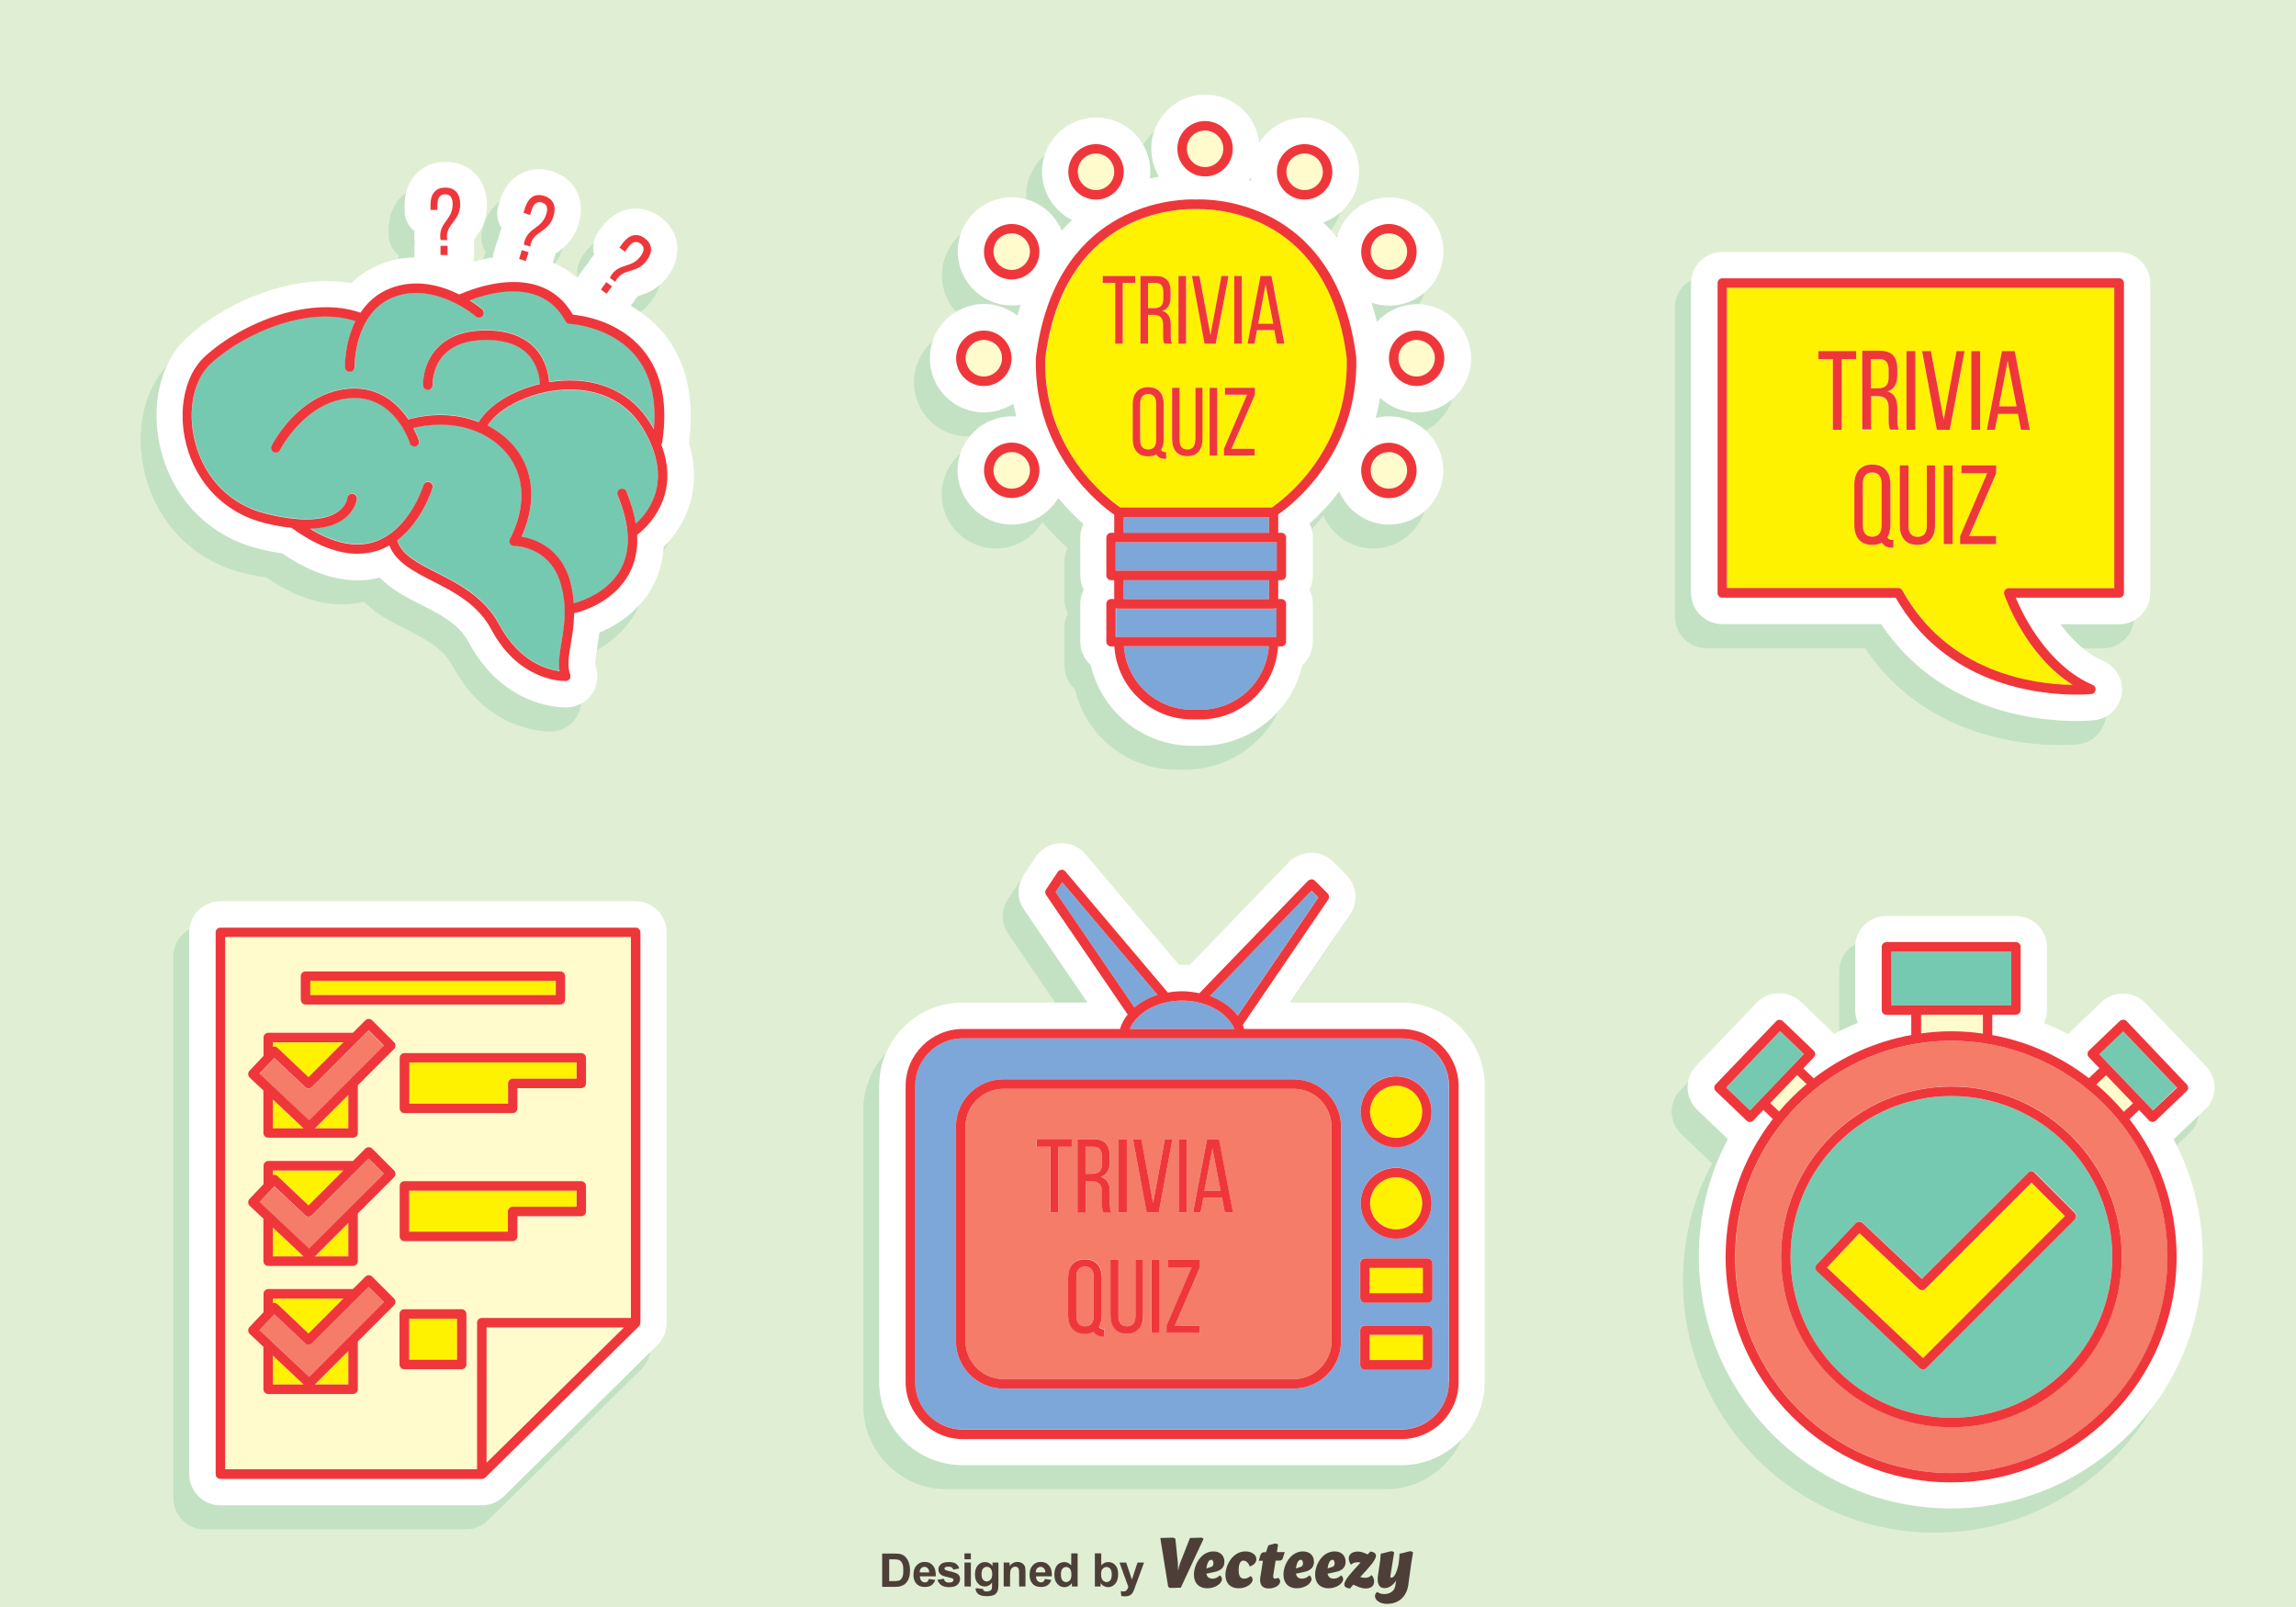 <?xml version="1.0" encoding="utf-8"?>
<!-- Generator: Adobe Illustrator 18.0.0, SVG Export Plug-In . SVG Version: 6.00 Build 0)  -->
<!DOCTYPE svg PUBLIC "-//W3C//DTD SVG 1.1//EN" "http://www.w3.org/Graphics/SVG/1.1/DTD/svg11.dtd">
<svg version="1.1" xmlns="http://www.w3.org/2000/svg" xmlns:xlink="http://www.w3.org/1999/xlink" x="0px" y="0px"
	 viewBox="0 0 1400 980" enable-background="new 0 0 1400 980" xml:space="preserve">
<g id="Background">
	<rect x="-13.9" y="-12" fill="#E0EFD4" width="1436" height="1004"/>
</g>
<g id="Object">
	<g>
		<path fill="#C3E2C3" d="M590.2,266.1c6.6,0,12.8-2,18-5.4c0.5,2.7,1.1,5.3,1.8,7.9c-0.9-0.1-1.9-0.1-2.8-0.1
			c-18.2,0-33,14.8-33,33c0,18.2,14.8,33,33,33c12.1,0,22.6-6.5,28.4-16.2c5.4,6.6,10.8,11.9,15.3,15.8c-1.2,2.5-1.9,5.3-1.9,8.3
			v23.1c0,3.1,0.8,6.1,2.1,8.7c-1.3,2.6-2.1,5.5-2.1,8.7v23.1c0,5.6,2.5,10.7,6.4,14.2c6.5,28.3,31.9,49.2,61.8,49.2h5.4
			c29.9,0,55.3-20.9,61.8-49.2c3.9-3.5,6.4-8.5,6.4-14.2v-23.1c0-3.1-0.8-6.1-2.1-8.7c1.3-2.6,2.1-5.5,2.1-8.7v-23.1
			c0-3.1-0.7-6-2-8.5c5.2-4.6,11.7-11.2,18.1-19.6c5,11.8,16.7,20.2,30.4,20.2c18.2,0,33-14.8,33-33c0-18.2-14.8-33-33-33
			c-2.8,0-5.6,0.4-8.2,1c1.1-3.9,2-8.1,2.7-12.3c5.9,5.5,13.8,8.9,22.5,8.9c18.2,0,33-14.8,33-33c0-18.2-14.8-33-33-33
			c-9.7,0-18.4,4.2-24.4,10.8c-1-4.1-2.1-8-3.3-11.7c3.4,1.2,7,1.8,10.8,1.8c18.2,0,33-14.8,33-33c0-18.2-14.8-33-33-33
			c-15.2,0-28.1,10.4-31.9,24.4c-2.7-3.4-5.5-6.4-8.3-9.1c12.7-4.6,21.8-16.8,21.8-31c0-18.2-14.8-33-33-33
			c-11.7,0-22,6.1-27.9,15.4c-1.8-16.5-15.8-29.4-32.8-29.4c-18.2,0-33,14.8-33,33c0,6.2,1.7,12,4.7,17c-1.8,0.4-3.6,0.8-5.6,1.2
			c0.2-1.4,0.3-2.8,0.3-4.2c0-18.2-14.8-33-33-33c-18.2,0-33,14.8-33,33c0,12.9,7.5,24.1,18.3,29.5c-2.1,2-4.2,4.1-6.3,6.4
			c-5-11.9-16.8-20.3-30.4-20.3c-18.2,0-33,14.8-33,33c0,18.2,14.8,33,33,33c1.8,0,3.6-0.2,5.3-0.4c-0.7,2.1-1.3,4.3-1.9,6.6
			c-5.6-4.4-12.7-7.1-20.4-7.1c-18.2,0-33,14.8-33,33C557.2,251.3,572,266.1,590.2,266.1z M753,123c0.1,0.7,0.2,1.4,0.3,2.1
			c-0.5-0.1-0.9-0.3-1.4-0.4C752.2,124.1,752.6,123.6,753,123z"/>
		<path fill="#C3E2C3" d="M394.7,217.7c-6-7.3-13-12.6-19.9-16.5l1.7-2.3c0.4-0.5,0.7-1.1,1.1-1.7c0.5-0.6,1-1.1,1.4-1.8
			c0.1,0,0.2,0,0.2-0.1c4.2-1.3,12.1-3.6,18.4-12.2c9.1-12.5,7.2-27.3-4.7-36.1c-4.5-3.3-9.7-5.1-14.8-5.1c-8.1,0-15.5,4.1-21,11.6
			l-2,2.7c-3,4.1-3.8,9.2-2.5,13.8c-0.7,0.8-1.5,1.7-2.2,2.7c-0.7,1-1.3,2-1.9,3c-0.5,0.5-0.9,1-1.4,1.6l-3.3,4.5
			c-0.6,0.8-1.1,1.6-1.5,2.5c-4.4-4-9.4-7.1-14.9-9.4l0.5-1.6c0.2-0.6,0.4-1.3,0.5-1.9c0.3-0.7,0.6-1.4,0.7-2.1
			c0.1,0,0.1-0.1,0.2-0.1c3.6-2.5,10.4-7.3,13.6-17.3c2.7-8.3,1.4-14.7-0.1-18.6c-2.7-6.7-8.2-11.7-15.7-14.1
			c-2.7-0.9-5.5-1.3-8.2-1.3c-10.9,0-20,7.2-23.7,18.8l-1,3.1c-1.3,4.1-0.9,8.5,1,12.3c0.3,0.6,0.6,1.1,1,1.6
			c-0.5,1-0.9,2.1-1.2,3.2c-0.4,1.2-0.6,2.3-0.9,3.5c-0.3,0.6-0.6,1.3-0.8,2l-1.7,5.4c-0.4,1.3-0.6,2.6-0.7,3.9
			c-4.3,0.7-8.4,1.6-12,2.7c0.3-1.3,0.5-2.6,0.5-4v-5.6c0-0.7-0.1-1.3-0.1-2c0.1-0.7,0.1-1.5,0.1-2.2c0.1-0.1,0.1-0.1,0.2-0.2
			c2.7-3.5,7.6-10.1,7.6-20.7c0-15.5-10.3-26.3-25.1-26.3c-14.8,0-25.1,10.9-25.1,26.4v3.3c0,5.1,2.4,9.7,6.1,12.6
			c-0.1,1.1-0.2,2.2-0.2,3.4c0,1.3,0.1,2.4,0.3,3.6c-0.1,0.7-0.2,1.4-0.2,2.1v5.6c0,0.4,0,0.8,0.1,1.3c-6.9,0.1-13.6,1.4-19.9,3.8
			c-7.1,2.7-13.4,6.7-18.7,11.9c-4.8-0.9-9.9-1.3-15.1-1.3c-28.6,0-61.9,13.4-84.8,34.2c-16.7,15.2-23,42.3-16.1,69.2
			c7.7,30.3,30.1,52.6,59.8,59.9c4.8,1.2,9.4,2.1,14,2.7c16,11,31.5,16.5,46.2,16.5c4.6,0,9.1-0.5,13.4-1.6
			c7.3,7.4,16.8,12.3,25,16.4c12,6.1,23.2,11.8,29.1,22.8c20.3,38,52.9,39.9,59.2,39.9c0.3,0,0.5,0,0.7,0c0.2,0,0.4,0,0.5,0
			c6.1-0.3,11.7-3.4,15-8.5c3.3-5.1,4.1-11.5,1.9-17.1c-0.4-1.5,0.5-6.9,1.1-10.8c0.5-3,1-6.1,1.4-9.2c10.5-4.4,24-12.8,32.3-27.9
			c4-7.4,6.3-15.5,6.9-24.4c14-13.9,23.7-36.1,15.4-63.1C414,257.4,408.8,234.7,394.7,217.7z"/>
		<path fill="#C3E2C3" d="M1040.4,395.3h96.8c35.5,53.1,94.5,59.1,119.1,59.1c6.2,0,10.1-0.4,10.9-0.5v0c8.5-0.9,15.4-7.5,16.7-16
			c1.3-8.5-3.4-16.8-11.3-20.2c-10.9-4.7-19.6-13.6-26-22.3h35.7c10.4,0,19-8.5,19-19v-189c0-10.4-8.5-19-19-19h-242
			c-10.4,0-19,8.5-19,19v189C1021.5,386.8,1030,395.3,1040.4,395.3z"/>
		<path fill="#C3E2C3" d="M844.7,626.1h-67.9l36.7-53.8c5.1-7.5,4.2-17.6-2.3-24.1l-7.9-7.9c-3.5-3.5-8.4-5.6-13.4-5.6
			c-1.7,0-3.3,0.3-4.9,0.8c-1.5,0.4-5.3,1.5-8.8,5l-60.5,62.7c-1.6-0.1-3.2-0.2-4.7-0.2c-0.6,0-1.2,0-1.9,0l-57-67.4
			c-3.6-4.3-8.8-6.7-14.3-6.7c-0.6,0-1.2,0-1.9,0.1c-5.7,0.5-10.9,3.6-14.1,8.4l-7.2,10.8c-4.3,6.5-4.3,14.8,0.1,21.2l38.7,56.7
			h-76.1c-28.1,0-50.9,22.8-50.9,50.9v180.3c0,28.1,22.8,50.9,50.9,50.9h267.4c28.1,0,50.9-22.8,50.9-50.9V677
			C895.7,648.9,872.8,626.1,844.7,626.1z"/>
		<path fill="#C3E2C3" d="M1340.7,678.4c0.1-5-1.8-9.8-5.3-13.5l-36.9-38.5c-3.5-3.6-8.2-5.7-13.3-5.8c-0.1,0-0.2,0-0.4,0
			c-0.6,0-1.1,0-1.7,0.1c-4.5,0.5-8.4,2.2-11.5,5.2l-18.8,18c-0.5,0.5-1,1-1.4,1.5c-4.8-2.5-9.7-4.8-14.7-6.8c1.1-2.4,1.7-5,1.7-7.8
			v-38.5c0-10.4-8.5-19-19-19h-78.9c-10.4,0-19,8.5-19,19v38.5c0,2.8,0.6,5.4,1.7,7.8c-5,2-9.9,4.2-14.6,6.7c-0.4-0.5-0.9-1-1.4-1.5
			l-18.8-18c-3.1-3-7-4.7-11.5-5.2c-0.6-0.1-1.1-0.1-1.7-0.1c-0.1,0-0.2,0-0.4,0c-5.1,0.1-9.8,2.2-13.3,5.8l-36.9,38.5
			c-7.2,7.5-7,19.6,0.6,26.8l18.7,17.9c-11.7,21.9-17.7,46.3-17.7,71.6c0,84.7,68.9,153.6,153.6,153.6
			c84.7,0,153.6-68.9,153.6-153.6c0-25.3-6.1-49.6-17.7-71.5c0,0,18.8-18,18.8-18C1338.5,688.1,1340.6,683.4,1340.7,678.4z"/>
		<path fill="#C3E2C3" d="M377.9,564.3H124.7c-10.5,0-19,8.5-19,19v330.4c0,10.4,8.5,19,19,19h159.4c2.5,0,4.9-0.5,7.2-1.4
			c1.6-0.7,2.8-1.4,3.8-2.1c0.8-0.6,1.6-1.2,2.3-1.9c0,0,93.8-92.4,93.8-92.4c0.2-0.2,0.4-0.4,0.6-0.6c2-2.2,3.5-4.9,4.3-7.8
			c0.1-0.5,0.3-1,0.3-1.5c0.3-1.2,0.4-2.4,0.4-3.6v-238C396.8,572.8,388.3,564.3,377.9,564.3z"/>
	</g>
	<g>
		<path fill="#FFFFFF" d="M599.9,251.5c6.6,0,12.8-2,18-5.4c0.5,2.7,1.1,5.3,1.8,7.9c-0.9-0.1-1.9-0.1-2.8-0.1
			c-18.2,0-33,14.8-33,33c0,18.2,14.8,33,33,33c12.1,0,22.6-6.5,28.4-16.2c5.4,6.6,10.8,11.9,15.3,15.8c-1.2,2.5-1.9,5.3-1.9,8.3
			v23.1c0,3.1,0.8,6.1,2.1,8.7c-1.3,2.6-2.1,5.5-2.1,8.7v23.1c0,5.6,2.5,10.7,6.4,14.2c6.5,28.3,31.9,49.2,61.8,49.2h5.4
			c29.9,0,55.3-20.9,61.8-49.2c3.9-3.5,6.4-8.5,6.4-14.2v-23.1c0-3.1-0.8-6.1-2.1-8.7c1.3-2.6,2.1-5.5,2.1-8.7v-23.1
			c0-3.1-0.7-6-2-8.5c5.2-4.6,11.7-11.2,18.1-19.6c5,11.8,16.7,20.2,30.4,20.2c18.2,0,33-14.8,33-33c0-18.2-14.8-33-33-33
			c-2.8,0-5.6,0.4-8.2,1c1.1-3.9,2-8.1,2.7-12.3c5.9,5.5,13.8,8.9,22.5,8.9c18.2,0,33-14.8,33-33c0-18.2-14.8-33-33-33
			c-9.7,0-18.4,4.2-24.4,10.8c-1-4.1-2.1-8-3.3-11.7c3.4,1.2,7,1.8,10.8,1.8c18.2,0,33-14.8,33-33c0-18.2-14.8-33-33-33
			c-15.2,0-28.1,10.4-31.9,24.4c-2.7-3.4-5.5-6.4-8.3-9.1c12.7-4.6,21.8-16.8,21.8-31c0-18.2-14.8-33-33-33
			c-11.7,0-22,6.1-27.9,15.4c-1.8-16.5-15.8-29.4-32.8-29.4c-18.2,0-33,14.8-33,33c0,6.2,1.7,12,4.7,17c-1.8,0.4-3.6,0.8-5.6,1.2
			c0.2-1.4,0.3-2.8,0.3-4.2c0-18.2-14.8-33-33-33c-18.2,0-33,14.8-33,33c0,12.9,7.5,24.1,18.3,29.5c-2.1,2-4.2,4.1-6.3,6.4
			c-5-11.9-16.8-20.3-30.4-20.3c-18.2,0-33,14.8-33,33c0,18.2,14.8,33,33,33c1.8,0,3.6-0.2,5.3-0.4c-0.7,2.1-1.3,4.3-1.9,6.6
			c-5.6-4.4-12.7-7.1-20.4-7.1c-18.2,0-33,14.8-33,33C566.9,236.7,581.7,251.5,599.9,251.5z M762.7,108.3c0.1,0.7,0.2,1.4,0.3,2.1
			c-0.5-0.1-0.9-0.3-1.4-0.4C761.9,109.4,762.3,108.9,762.7,108.3z"/>
		<path fill="#FFFFFF" d="M404.4,203c-6-7.3-13-12.6-19.9-16.5l1.7-2.3c0.4-0.5,0.7-1.1,1.1-1.7c0.5-0.6,1-1.1,1.4-1.8
			c0.1,0,0.2,0,0.2-0.1c4.2-1.3,12.1-3.6,18.4-12.2c9.1-12.5,7.2-27.3-4.7-36.1c-4.5-3.3-9.7-5.1-14.8-5.1c-8.1,0-15.5,4.1-21,11.6
			l-2,2.7c-3,4.1-3.8,9.2-2.5,13.8c-0.7,0.8-1.5,1.7-2.2,2.7c-0.7,1-1.3,2-1.9,3c-0.5,0.5-0.9,1-1.4,1.6l-3.3,4.5
			c-0.6,0.8-1.1,1.6-1.5,2.5c-4.4-4-9.4-7.1-14.9-9.4l0.5-1.6c0.2-0.6,0.4-1.3,0.5-1.9c0.3-0.7,0.6-1.4,0.7-2.1
			c0.1,0,0.1-0.1,0.2-0.1c3.6-2.5,10.4-7.3,13.6-17.3c2.7-8.3,1.4-14.7-0.1-18.6c-2.7-6.7-8.2-11.7-15.7-14.1
			c-2.7-0.9-5.5-1.3-8.2-1.3c-10.9,0-20,7.2-23.7,18.8l-1,3.1c-1.3,4.1-0.9,8.5,1,12.3c0.3,0.6,0.6,1.1,1,1.6
			c-0.5,1-0.9,2.1-1.2,3.2c-0.4,1.2-0.6,2.3-0.9,3.5c-0.3,0.6-0.6,1.3-0.8,2l-1.7,5.4c-0.4,1.3-0.6,2.6-0.7,3.9
			c-4.3,0.7-8.4,1.6-12,2.7c0.3-1.3,0.5-2.6,0.5-4v-5.6c0-0.7-0.1-1.3-0.1-2c0.1-0.7,0.1-1.5,0.1-2.2c0.1-0.1,0.1-0.1,0.2-0.2
			c2.7-3.5,7.6-10.1,7.6-20.7c0-15.5-10.3-26.3-25.1-26.3c-14.8,0-25.1,10.9-25.1,26.4v3.3c0,5.1,2.4,9.7,6.1,12.6
			c-0.1,1.1-0.2,2.2-0.2,3.4c0,1.3,0.1,2.4,0.3,3.6c-0.1,0.7-0.2,1.4-0.2,2.1v5.6c0,0.4,0,0.8,0.1,1.3c-6.9,0.1-13.6,1.4-19.9,3.8
			c-7.1,2.7-13.4,6.7-18.7,11.9c-4.8-0.9-9.9-1.3-15.1-1.3c-28.6,0-61.9,13.4-84.8,34.2c-16.7,15.2-23,42.3-16.1,69.2
			c7.7,30.3,30.1,52.6,59.8,59.9c4.8,1.2,9.4,2.1,14,2.7c16,11,31.5,16.5,46.2,16.5c4.6,0,9.1-0.5,13.4-1.6
			c7.3,7.4,16.8,12.3,25,16.4c12,6.1,23.2,11.8,29.1,22.8c20.3,38,52.9,39.9,59.2,39.9c0.3,0,0.5,0,0.7,0c0.2,0,0.4,0,0.5,0
			c6.1-0.3,11.7-3.4,15-8.5c3.3-5.1,4.1-11.5,1.9-17.1c-0.4-1.5,0.5-6.9,1.1-10.8c0.5-3,1-6.1,1.4-9.2c10.5-4.4,24-12.8,32.3-27.9
			c4-7.4,6.3-15.5,6.9-24.4c14-13.9,23.7-36.1,15.4-63.1C423.7,242.7,418.5,220,404.4,203z"/>
		<path fill="#FFFFFF" d="M1050.2,380.6h96.8c35.5,53.1,94.5,59.1,119.1,59.1c6.2,0,10.1-0.4,10.9-0.5v0c8.5-0.9,15.4-7.5,16.7-16
			c1.3-8.5-3.4-16.8-11.3-20.2c-10.9-4.7-19.6-13.6-26-22.3h35.7c10.4,0,19-8.5,19-19v-189c0-10.4-8.5-19-19-19h-242
			c-10.4,0-19,8.5-19,19v189C1031.2,372.1,1039.7,380.6,1050.2,380.6z"/>
		<path fill="#FFFFFF" d="M854.4,611.4h-67.9l36.7-53.8c5.1-7.5,4.2-17.6-2.3-24.1l-7.9-7.9c-3.5-3.5-8.4-5.6-13.4-5.6
			c-1.7,0-3.3,0.3-4.9,0.8c-1.5,0.4-5.3,1.5-8.8,5l-60.5,62.7c-1.6-0.1-3.2-0.2-4.7-0.2c-0.6,0-1.2,0-1.9,0l-57-67.4
			c-3.6-4.3-8.8-6.7-14.3-6.7c-0.6,0-1.2,0-1.9,0.1c-5.7,0.5-10.9,3.6-14.1,8.4l-7.2,10.8c-4.3,6.5-4.3,14.8,0.1,21.2l38.7,56.7
			h-76.1c-28.1,0-50.9,22.8-50.9,50.9v180.3c0,28.1,22.8,50.9,50.9,50.9h267.4c28.1,0,50.9-22.8,50.9-50.9V662.3
			C905.4,634.2,882.5,611.4,854.4,611.4z"/>
		<path fill="#FFFFFF" d="M1350.4,663.7c0.1-5-1.8-9.8-5.3-13.5l-36.9-38.5c-3.5-3.6-8.2-5.7-13.3-5.8c-0.1,0-0.2,0-0.4,0
			c-0.6,0-1.1,0-1.7,0.1c-4.5,0.5-8.4,2.2-11.5,5.2l-18.8,18c-0.5,0.5-1,1-1.4,1.5c-4.8-2.5-9.7-4.8-14.7-6.8c1.1-2.4,1.7-5,1.7-7.8
			v-38.5c0-10.4-8.5-19-19-19h-78.9c-10.4,0-19,8.5-19,19V616c0,2.8,0.6,5.4,1.7,7.8c-5,2-9.9,4.2-14.6,6.7c-0.4-0.5-0.9-1-1.4-1.5
			l-18.8-18c-3.1-3-7-4.7-11.5-5.2c-0.6-0.1-1.1-0.1-1.7-0.1c-0.1,0-0.2,0-0.4,0c-5.1,0.1-9.8,2.2-13.3,5.8l-36.9,38.5
			c-7.2,7.5-7,19.6,0.6,26.8l18.7,17.9c-11.7,21.9-17.7,46.3-17.7,71.6c0,84.7,68.9,153.6,153.6,153.6s153.6-68.9,153.6-153.6
			c0-25.3-6.1-49.6-17.7-71.5c0,0,18.8-18,18.8-18C1348.2,673.4,1350.3,668.7,1350.4,663.7z"/>
		<path fill="#FFFFFF" d="M387.6,549.6H134.4c-10.5,0-19,8.5-19,19v330.4c0,10.4,8.5,19,19,19h159.4c2.5,0,4.9-0.5,7.2-1.4
			c1.6-0.7,2.8-1.4,3.8-2.1c0.8-0.6,1.6-1.2,2.3-1.9c0,0,93.8-92.4,93.8-92.4c0.2-0.2,0.4-0.4,0.6-0.6c2-2.2,3.5-4.9,4.3-7.8
			c0.1-0.5,0.3-1,0.3-1.5c0.3-1.2,0.4-2.4,0.4-3.6v-238C406.5,558.1,398,549.6,387.6,549.6z"/>
	</g>
	<g>
		<polygon fill="#FFF200" points="767.2,197.4 776.4,197.4 771.7,173.5 		"/>
		<path fill="#FFFBCC" d="M599.9,229.6c6.1,0,11.1-5,11.1-11.2s-5-11.1-11.1-11.1c-6.1,0-11.1,5-11.1,11.1S593.8,229.6,599.9,229.6z
			"/>
		<path fill="#FFF200" d="M821.3,218.6c-10.7-86.7-76.6-91.1-89.7-91.1c-1.1,0-1.8,0-2.1,0c-0.6,0-1.3,0-2.4,0
			c-13.1,0-79,4.4-89.7,91.4c-1.3,56.9,40,86.8,45.8,90.6h92.4C781.3,305.6,822.6,275.7,821.3,218.6z M752.6,168.3h4.6v41.3h-4.6
			V168.3z M718.6,168.3h4.6v41.3h-4.6V168.3z M695.4,168.3h9.2c6.5,0,9.2,3.3,9.2,9.4v3.4c0,4.5-1.6,7.4-5.1,8.5
			c3.8,1.1,5.2,4.2,5.2,8.6v6.4c0,1.8,0.1,3.5,0.8,5H710c-0.5-1.2-0.8-2.2-0.8-5v-6.5c0-4.7-2.2-6.1-6-6.1H700v17.6h-4.6V168.3z
			 M684.6,209.6H680v-37.1h-7.6v-4.2h19.8v4.2h-7.6V209.6z M711.2,279.7h-0.8c-2.6,0-4.3-0.9-5.2-2.7c-1.3,0.8-3,1.2-5,1.2
			c-6.3,0-9.4-4.1-9.4-10.4v-21.4c0-6.3,3.1-10.4,9.4-10.4c6.4,0,9.5,4.1,9.5,10.4v21.4c0,2.5-0.5,4.8-1.6,6.4
			c0.5,1,1.2,1.3,2.5,1.3h0.6V279.7z M733.1,267.9c0,6.2-2.9,10.4-9.3,10.4c-6.3,0-9.2-4.2-9.2-10.4v-31.3h4.5v31.6
			c0,3.7,1.5,6,4.8,6c3.3,0,4.8-2.2,4.8-6v-31.6h4.3V267.9z M726.8,168.3h4.7l6.7,35.9l6.7-35.9h4.2l-7.7,41.3h-6.8L726.8,168.3z
			 M742.2,277.8h-4.6v-41.3h4.6V277.8z M765.2,240.7l-14.2,33H765v4.2h-18.8v-4.1l14.2-33h-13.5v-4.2h18.2V240.7z M778.6,209.6
			l-1.6-8.3h-10.4l-1.6,8.3h-4.2l7.9-41.3h6.7l7.9,41.3H778.6z"/>
		<path fill="#FFF200" d="M700.1,240.3c-3.3,0-4.9,2.2-4.9,6v21.8c0,3.8,1.6,6,4.9,6c3.4,0,4.9-2.2,4.9-6v-21.8
			C705,242.6,703.5,240.3,700.1,240.3z"/>
		<path fill="#FFFBCC" d="M668.3,115.9c6.1,0,11.1-5,11.1-11.1c0-6.1-5-11.2-11.1-11.2c-6.1,0-11.1,5-11.1,11.2
			C657.1,110.9,662.1,115.9,668.3,115.9z"/>
		<path fill="#FFFBCC" d="M734.8,101.9c6.1,0,11.1-5,11.1-11.2c0-6.1-5-11.1-11.1-11.1c-6.1,0-11.1,5-11.1,11.1
			C723.6,96.9,728.6,101.9,734.8,101.9z"/>
		<path fill="#FFFBCC" d="M616.9,164.6c6.1,0,11.1-5,11.1-11.2s-5-11.1-11.1-11.1c-6.1,0-11.1,5-11.1,11.1S610.7,164.6,616.9,164.6z
			"/>
		<path fill="#FFFBCC" d="M616.9,275.7c-6.1,0-11.1,5-11.1,11.2c0,6.1,5,11.1,11.1,11.1c6.1,0,11.1-5,11.1-11.1
			C628,280.7,623,275.7,616.9,275.7z"/>
		<path fill="#FFFBCC" d="M795.5,115.9c6.1,0,11.1-5,11.1-11.1c0-6.1-5-11.2-11.1-11.2s-11.1,5-11.1,11.2
			C784.3,110.9,789.3,115.9,795.5,115.9z"/>
		<path fill="#FFFBCC" d="M863.8,229.6c6.1,0,11.1-5,11.1-11.2s-5-11.1-11.1-11.1c-6.1,0-11.1,5-11.1,11.1S857.7,229.6,863.8,229.6z
			"/>
		<path fill="#FFFBCC" d="M846.9,164.6c6.1,0,11.1-5,11.1-11.2s-5-11.1-11.1-11.1c-6.1,0-11.1,5-11.1,11.1S840.7,164.6,846.9,164.6z
			"/>
		<path fill="#7DA7D9" d="M776.7,371.3h-94.4c-0.4,0-0.8-0.1-1.1-0.2h-0.7v17.3h1.9h94.4h1.9V371h-0.7
			C777.5,371.2,777.1,371.3,776.7,371.3z"/>
		<rect x="685.2" y="315.3" fill="#7DA7D9" width="88.6" height="9.6"/>
		<rect x="685.2" y="353.7" fill="#7DA7D9" width="88.6" height="11.5"/>
		<polygon fill="#7DA7D9" points="682.3,330.7 680.4,330.7 680.4,348 682.3,348 776.7,348 778.5,348 778.5,330.7 776.7,330.7 		"/>
		<path fill="#FFF200" d="M709.2,182.1v-4c0-3.7-1.4-5.7-4.8-5.7H700v15.3h3.4C707,187.8,709.2,186.6,709.2,182.1z"/>
		<path fill="#7DA7D9" d="M726.8,432.8h5.4c22,0,40-17.1,41.5-38.7h-88.4C686.8,415.7,704.8,432.8,726.8,432.8z"/>
		<path fill="#FFFBCC" d="M846.9,298c6.1,0,11.1-5,11.1-11.1c0-6.1-5-11.2-11.1-11.2c-6.1,0-11.1,5-11.1,11.2
			C835.7,293,840.7,298,846.9,298z"/>
		<polygon fill="#EF373B" points="692.2,168.3 672.4,168.3 672.4,172.5 680,172.5 680,209.6 684.6,209.6 684.6,172.5 692.2,172.5 		
			"/>
		<path fill="#EF373B" d="M700,192h3.2c3.8,0,6,1.5,6,6.1v6.5c0,2.8,0.2,3.8,0.8,5h4.7c-0.8-1.4-0.8-3.1-0.8-5v-6.4
			c0-4.4-1.4-7.5-5.2-8.6c3.5-1.1,5.1-4,5.1-8.5v-3.4c0-6.1-2.7-9.4-9.2-9.4h-9.2v41.3h4.6V192z M700,172.5h4.5
			c3.4,0,4.8,1.9,4.8,5.7v4c0,4.5-2.2,5.7-5.8,5.7H700V172.5z"/>
		<rect x="718.6" y="168.3" fill="#EF373B" width="4.6" height="41.3"/>
		<polygon fill="#EF373B" points="749.1,168.3 744.8,168.3 738.1,204.3 731.4,168.3 726.8,168.3 734.5,209.6 741.3,209.6 		"/>
		<rect x="752.6" y="168.3" fill="#EF373B" width="4.6" height="41.3"/>
		<path fill="#EF373B" d="M768.6,168.3l-7.9,41.3h4.2l1.6-8.3H777l1.6,8.3h4.6l-7.9-41.3H768.6z M767.2,197.4l4.5-23.8l4.7,23.8
			H767.2z"/>
		<path fill="#EF373B" d="M708,274.3c1.1-1.7,1.6-3.9,1.6-6.4v-21.4c0-6.3-3.1-10.4-9.5-10.4c-6.3,0-9.4,4.1-9.4,10.4v21.4
			c0,6.2,3.1,10.4,9.4,10.4c2,0,3.7-0.5,5-1.2c0.9,1.7,2.7,2.7,5.2,2.7h0.8v-4.1h-0.6C709.3,275.6,708.5,275.3,708,274.3z
			 M705,268.1c0,3.8-1.5,6-4.9,6c-3.3,0-4.9-2.2-4.9-6v-21.8c0-3.7,1.6-6,4.9-6c3.4,0,4.9,2.2,4.9,6V268.1z"/>
		<path fill="#EF373B" d="M728.8,268.1c0,3.7-1.5,6-4.8,6c-3.4,0-4.8-2.2-4.8-6v-31.6h-4.5v31.3c0,6.2,2.9,10.4,9.2,10.4
			c6.4,0,9.3-4.2,9.3-10.4v-31.3h-4.3V268.1z"/>
		<rect x="737.6" y="236.5" fill="#EF373B" width="4.6" height="41.3"/>
		<polygon fill="#EF373B" points="746.9,240.7 760.4,240.7 746.3,273.7 746.3,277.8 765,277.8 765,273.7 750.9,273.7 765.2,240.7 
			765.2,236.5 746.9,236.5 		"/>
		<path fill="#EF373B" d="M827,218.1c-11.3-91.8-81.5-96.5-95.4-96.5c-1.3,0-2.1,0-2.1,0.1c-0.3,0-1.1-0.1-2.4-0.1
			c-14,0-84.1,4.7-95.5,96.8c-1.3,58.7,40,90.1,47.8,95.5v11h-1.9c-1.6,0-2.9,1.3-2.9,2.9v23.1c0,1.6,1.3,2.9,2.9,2.9h1.9v11.5h-1.9
			c-1.6,0-2.9,1.3-2.9,2.9v23.1c0,1.6,1.3,2.9,2.9,2.9h2c1.5,24.8,22.1,44.5,47.2,44.5h5.4c25.1,0,45.7-19.7,47.2-44.5h2
			c1.6,0,2.9-1.3,2.9-2.9v-23.1c0-1.6-1.3-2.9-2.9-2.9h-1.9v-11.5h1.9c1.6,0,2.9-1.3,2.9-2.9v-23.1c0-1.6-1.3-2.9-2.9-2.9h-1.9
			v-11.2C788.1,307.7,828.4,276.4,827,218.1z M732.2,432.8h-5.4c-22,0-40-17.1-41.5-38.7h88.4C772.2,415.7,754.2,432.8,732.2,432.8z
			 M778.5,388.4h-1.9h-94.4h-1.9V371h0.7c0.3,0.2,0.7,0.2,1.1,0.2h94.4c0.4,0,0.8-0.1,1.1-0.2h0.7V388.4z M685.2,365.3v-11.5h88.6
			v11.5H685.2z M778.5,348h-1.9h-94.4h-1.9v-17.3h1.9h94.4h1.9V348z M685.2,324.9v-9.6h88.6v9.6H685.2z M775.5,309.5h-92.4
			c-5.7-3.9-47.1-33.8-45.8-90.6c10.7-87,76.6-91.4,89.7-91.4c1.1,0,1.8,0,2.4,0c0.2,0,1,0,2.1,0c13.1,0,79,4.4,89.7,91.1
			C822.6,275.7,781.3,305.6,775.5,309.5z"/>
		<path fill="#EF373B" d="M616.9,269.9c-9.3,0-16.9,7.6-16.9,16.9c0,9.3,7.6,16.9,16.9,16.9s16.9-7.6,16.9-16.9
			C633.8,277.5,626.2,269.9,616.9,269.9z M616.9,298c-6.1,0-11.1-5-11.1-11.1c0-6.1,5-11.2,11.1-11.2c6.1,0,11.1,5,11.1,11.2
			C628,293,623,298,616.9,298z"/>
		<path fill="#EF373B" d="M599.9,235.4c9.3,0,16.9-7.6,16.9-16.9c0-9.3-7.6-16.9-16.9-16.9s-16.9,7.6-16.9,16.9
			C583,227.8,590.6,235.4,599.9,235.4z M599.9,207.3c6.1,0,11.1,5,11.1,11.1s-5,11.2-11.1,11.2c-6.1,0-11.1-5-11.1-11.2
			S593.8,207.3,599.9,207.3z"/>
		<path fill="#EF373B" d="M616.9,170.4c9.3,0,16.9-7.6,16.9-16.9c0-9.3-7.6-16.9-16.9-16.9s-16.9,7.6-16.9,16.9
			C599.9,162.8,607.5,170.4,616.9,170.4z M616.9,142.3c6.1,0,11.1,5,11.1,11.1s-5,11.2-11.1,11.2c-6.1,0-11.1-5-11.1-11.2
			S610.7,142.3,616.9,142.3z"/>
		<path fill="#EF373B" d="M668.3,121.7c9.3,0,16.9-7.6,16.9-16.9c0-9.3-7.6-16.9-16.9-16.9c-9.3,0-16.9,7.6-16.9,16.9
			C651.4,114.1,658.9,121.7,668.3,121.7z M668.3,93.6c6.1,0,11.1,5,11.1,11.2c0,6.1-5,11.1-11.1,11.1c-6.1,0-11.1-5-11.1-11.1
			C657.1,98.6,662.1,93.6,668.3,93.6z"/>
		<path fill="#EF373B" d="M846.9,303.8c9.3,0,16.9-7.6,16.9-16.9c0-9.3-7.6-16.9-16.9-16.9c-9.3,0-16.9,7.6-16.9,16.9
			C830,296.2,837.5,303.8,846.9,303.8z M846.9,275.7c6.1,0,11.1,5,11.1,11.2c0,6.1-5,11.1-11.1,11.1c-6.1,0-11.1-5-11.1-11.1
			C835.7,280.7,840.7,275.7,846.9,275.7z"/>
		<path fill="#EF373B" d="M846.9,218.5c0,9.3,7.6,16.9,16.9,16.9c9.3,0,16.9-7.6,16.9-16.9c0-9.3-7.6-16.9-16.9-16.9
			C854.5,201.5,846.9,209.1,846.9,218.5z M863.8,207.3c6.1,0,11.1,5,11.1,11.1s-5,11.2-11.1,11.2c-6.1,0-11.1-5-11.1-11.2
			S857.7,207.3,863.8,207.3z"/>
		<path fill="#EF373B" d="M846.9,170.4c9.3,0,16.9-7.6,16.9-16.9c0-9.3-7.6-16.9-16.9-16.9c-9.3,0-16.9,7.6-16.9,16.9
			C830,162.8,837.5,170.4,846.9,170.4z M846.9,142.3c6.1,0,11.1,5,11.1,11.1s-5,11.2-11.1,11.2c-6.1,0-11.1-5-11.1-11.2
			S840.7,142.3,846.9,142.3z"/>
		<path fill="#EF373B" d="M795.5,121.7c9.3,0,16.9-7.6,16.9-16.9c0-9.3-7.6-16.9-16.9-16.9s-16.9,7.6-16.9,16.9
			C778.5,114.1,786.1,121.7,795.5,121.7z M795.5,93.6c6.1,0,11.1,5,11.1,11.2c0,6.1-5,11.1-11.1,11.1s-11.1-5-11.1-11.1
			C784.3,98.6,789.3,93.6,795.5,93.6z"/>
		<path fill="#EF373B" d="M734.8,107.6c9.3,0,16.9-7.6,16.9-16.9c0-9.3-7.6-16.9-16.9-16.9c-9.3,0-16.9,7.6-16.9,16.9
			C717.9,100,725.5,107.6,734.8,107.6z M734.8,79.6c6.1,0,11.1,5,11.1,11.1c0,6.1-5,11.2-11.1,11.2c-6.1,0-11.1-5-11.1-11.2
			C723.6,84.6,728.6,79.6,734.8,79.6z"/>
	</g>
	<g>
		<path fill="#76C9B1" d="M343.7,237.8c-19.5,1.1-39.1,10.5-46.4,21.9c0.4,0.2,0.8,0.4,1.1,0.6c24.6,13.4,32,39.5,19.6,67.2
			c7.9,1.4,24.3,6.7,29.8,27.6c1.2,4.6,1.8,8.9,2.1,13c6.5-1.8,21.2-7.3,28.5-20.7c6.4-11.7,5.8-26.9-1.8-45.2
			c-0.6-1.5,0.1-3.2,1.6-3.8c1.5-0.6,3.2,0.1,3.8,1.6c2.9,6.9,4.7,13.3,5.7,19.5c7.8-7,23.5-26.4,4.3-58
			C378.5,239.3,356,237.1,343.7,237.8z"/>
		<path fill="#76C9B1" d="M313.6,332.7c-1,0-1.9-0.5-2.5-1.4c-0.5-0.9-0.6-1.9-0.1-2.8c13.3-26,7.3-50.8-15.4-63.2
			c-1.2-0.7-2.4-1.2-3.6-1.8c0,0,0,0,0,0c0,0,0,0,0,0c-16.5-7.3-33-4.5-39.9-2.7c2.3,4.3,3.3,7.5,3.4,7.6c0.5,1.5-0.4,3.1-1.9,3.6
			c-1.5,0.5-3.1-0.4-3.6-1.9c-0.4-1.2-9.6-29.6-36.4-27.5c-27.5,2-42.6,31.3-42.7,31.6c-0.5,1-1.5,1.6-2.6,1.6
			c-0.4,0-0.9-0.1-1.3-0.3c-1.4-0.7-2-2.4-1.3-3.9c0.7-1.3,16.6-32.5,47.5-34.8c18.4-1.2,29.6,9.5,35.9,18.8
			c6-1.8,24.1-5.8,42.9,1.6c6.3-10.5,20.8-19.3,37.3-23.2c-0.2-3.7-1.3-11.7-7.1-17.9c-5.6-6-14.2-9-25.6-9c-11.3,0-19.9,3-25.5,8.8
			c-7.6,7.9-7.2,18.5-7.2,18.6c0.1,1.6-1.2,2.9-2.8,3c-1.6,0-2.9-1.2-3-2.7c0-0.5-0.5-13.1,8.7-22.8c6.7-7.1,16.8-10.7,29.7-10.7
			c13.1,0,23.2,3.7,29.9,10.9c6.6,7.1,8.2,15.8,8.5,20.6c2.8-0.5,5.6-0.8,8.4-0.9c23.4-1.3,42.4,8.1,53.5,26.3
			c0.7,1.2,1.4,2.3,2,3.4c1.6-18.7-2.2-33.8-11.3-44.9c-15.1-18.3-39.9-19.4-40.1-19.4c-1,0-1.9-0.6-2.4-1.5
			c-14.3-26.8-46-17.7-58.5-12.8c4.5,2.8,7.2,5.1,7.6,5.4c1.2,1,1.3,2.9,0.3,4.1c-1,1.2-2.9,1.3-4.1,0.3
			c-0.3-0.2-25.2-21.2-49.9-11.9c-24.5,9.3-24.1,42.3-24.1,42.7c0,1.6-1.2,2.9-2.8,2.9c0,0,0,0-0.1,0c-1.6,0-2.9-1.3-2.9-2.8
			c0-0.9-0.2-15,6.3-28.1c-27.3-9.1-65.8,5.6-88.1,25.9c-10.6,9.6-14.5,28.8-9.7,47.7c5.8,22.6,21.7,38.7,43.8,44
			c25.4,6.2,37.5,2.7,43.3-1.3c5.3-3.7,5.8-8.2,5.8-8.4c0.2-1.6,1.6-2.7,3.2-2.6c1.6,0.2,2.7,1.5,2.6,3.1c0,0.3-0.7,7.2-8,12.4
			c-5.1,3.7-12.1,5.6-20.7,5.8c14.9,9.1,28.2,11.7,39.8,7.9c21.2-7.1,29.5-34.1,29.5-34.4c0.5-1.5,2.1-2.4,3.6-1.9
			c1.5,0.5,2.4,2.1,1.9,3.6c-0.3,1-6.3,20.4-21.5,31.9c2.6,8.9,12.5,13.9,23.9,19.7c13.8,7,29.4,14.9,38.5,32
			c12,22.5,29.1,27.2,36.6,28.1c-0.9-5.4,0.1-11.3,1.2-17.9c1.6-9.9,3.5-21.1-0.1-34.9C336.1,333.1,314.6,332.7,313.6,332.7z"/>
		<rect x="268.6" y="149.9" fill="#EF373B" width="4.3" height="5.6"/>
		<path fill="#EF373B" d="M266.8,124.5c0-3.6,1.3-6,4.6-6c3.3,0,4.6,2.3,4.6,6c0,9.4-7.6,10.7-7.6,19.6c0,0.9,0.1,1.6,0.3,2.3h4.1
			c-0.2-0.7-0.3-1.5-0.3-2.2c0-7.8,8.1-9.7,8.1-19.5c0-6.2-2.8-10.3-9.1-10.3c-6.2,0-9,4.2-9,10.3v3.3h4.2V124.5z"/>
		<path fill="#EF373B" d="M324.3,127.8c1.1-3.4,3.1-5.3,6.2-4.3c3.2,1,3.7,3.6,2.6,7.1c-2.9,8.9-10.5,7.9-13.2,16.3
			c-0.3,0.9-0.4,1.6-0.4,2.3l3.9,1.2c0-0.7,0.2-1.5,0.4-2.2c2.4-7.4,10.6-6.7,13.6-16.1c1.9-5.9,0.5-10.6-5.5-12.6
			c-5.9-1.9-9.8,1.2-11.7,7.1l-1,3.2l4,1.3L324.3,127.8z"/>
		<polygon fill="#EF373B" points="322.3,153.8 318.2,152.5 316.5,157.9 320.6,159.2 		"/>
		<path fill="#EF373B" d="M376.3,169.9c4.6-6.3,12.2-3.1,18-11c3.7-5,3.8-9.9-1.2-13.6c-5-3.7-9.7-1.9-13.4,3l-2,2.7l3.4,2.5
			l2.1-2.9c2.1-2.9,4.6-4,7.3-2.1c2.7,2,2.4,4.6,0.2,7.6c-5.5,7.6-12.5,4.2-17.7,11.3c-0.5,0.8-0.9,1.4-1.1,2.1l3.3,2.4
			C375.5,171.2,375.8,170.5,376.3,169.9z"/>
		
			<rect x="367.7" y="172.9" transform="matrix(0.807 0.59 -0.59 0.807 174.962 -184.41)" fill="#EF373B" width="4.3" height="5.6"/>
		<path fill="#EF373B" d="M403.8,269.7c3.6-23.7-0.4-42.7-11.8-56.4c-14.6-17.6-36.5-20.8-42.7-21.4c-19-32.9-60.9-16-69.2-12.3
			c-10.6-5.3-26-9.9-41.8-3.9c-8.5,3.2-14.4,8.8-18.5,15c-29.5-10.5-71.1,5.1-94.9,26.7c-12.1,11-16.7,32.5-11.4,53.4
			c6.2,24.4,24.2,42.4,48,48.2c5.9,1.4,11.2,2.4,16.3,2.9c0,0,0,0,0,0c14.5,10.5,27.9,15.8,40.1,15.8c4.4,0,8.6-0.7,12.7-2
			c2.4-0.8,4.7-1.9,6.8-3.1c3.9,10.2,14.7,15.8,26.2,21.7c13,6.6,27.7,14.1,36,29.6c16.1,30.2,41,31.4,45,31.4c0.3,0,0.5,0,0.5,0
			c0.9,0,1.8-0.5,2.3-1.3c0.5-0.8,0.6-1.7,0.3-2.6c-1.9-5.1-0.9-11.3,0.4-19c0.9-5.4,1.9-11.5,2-18.4c6.5-1.6,24.4-7.4,33.4-23.9
			c3.8-7,5.5-15,5-23.9c5.8-4.4,26.9-23.4,14.7-55.2C403.5,270.6,403.7,270.2,403.8,269.7z M342.4,391.4c-1.1,6.6-2.1,12.4-1.2,17.9
			c-7.5-1-24.5-5.6-36.6-28.1c-9.1-17-24.7-25-38.5-32c-11.5-5.8-21.3-10.9-23.9-19.7c15.2-11.5,21.2-30.9,21.5-31.9
			c0.5-1.5-0.4-3.1-1.9-3.6c-1.5-0.4-3.1,0.4-3.6,1.9c-0.1,0.3-8.4,27.3-29.5,34.4c-11.5,3.9-24.9,1.2-39.8-7.9
			c8.6-0.2,15.6-2.1,20.7-5.8c7.3-5.3,8-12.2,8-12.4c0.1-1.6-1-2.9-2.6-3.1c-1.6-0.2-3,1-3.2,2.6c0,0.2-0.6,4.8-5.8,8.4
			c-5.7,4-17.9,7.5-43.3,1.3c-22-5.3-38-21.4-43.8-44c-4.8-18.9-0.9-38,9.7-47.7c22.2-20.2,60.7-35,88.1-25.9
			c-6.5,13.1-6.4,27.2-6.3,28.1c0,1.6,1.3,2.8,2.9,2.8c0,0,0,0,0.1,0c1.6,0,2.9-1.4,2.8-2.9c0-0.3-0.4-33.4,24.1-42.7
			c24.8-9.4,49.7,11.6,49.9,11.9c1.2,1,3,0.9,4.1-0.3c1-1.2,0.9-3-0.3-4.1c-0.3-0.3-3.1-2.6-7.6-5.4c12.5-4.9,44.2-13.9,58.5,12.8
			c0.5,0.9,1.4,1.5,2.4,1.5c0.2,0,25,1.2,40.1,19.4c9.2,11.1,12.9,26.2,11.3,44.9c-0.6-1.1-1.3-2.3-2-3.4
			c-11.1-18.3-30.1-27.6-53.5-26.3c-2.8,0.2-5.6,0.5-8.4,0.9c-0.3-4.8-1.9-13.5-8.5-20.6c-6.7-7.2-16.8-10.9-29.9-10.9
			c-13,0-23,3.6-29.7,10.7c-9.2,9.7-8.8,22.3-8.7,22.8c0.1,1.6,1.4,2.8,3,2.7c1.6-0.1,2.8-1.4,2.8-3c0-0.1-0.4-10.8,7.2-18.6
			c5.6-5.8,14.2-8.8,25.5-8.8c11.4,0,20.1,3,25.6,9c5.8,6.2,6.9,14.1,7.1,17.9c-16.5,3.9-31,12.7-37.3,23.2
			c-18.8-7.4-36.9-3.4-42.9-1.6c-6.3-9.3-17.5-20.1-35.9-18.8c-30.9,2.3-46.8,33.4-47.5,34.8c-0.7,1.4-0.1,3.2,1.3,3.9
			c0.4,0.2,0.9,0.3,1.3,0.3c1.1,0,2.1-0.6,2.6-1.6c0.1-0.3,15.2-29.6,42.7-31.6c26.8-2,36.1,26.3,36.4,27.5c0.5,1.5,2.1,2.3,3.6,1.9
			c1.5-0.5,2.4-2.1,1.9-3.6c0-0.1-1.1-3.3-3.4-7.6c6.8-1.7,23.4-4.6,39.9,2.7c0,0,0,0,0,0c0,0,0,0,0,0c1.2,0.5,2.4,1.1,3.6,1.8
			c22.7,12.4,28.8,37.2,15.4,63.2c-0.5,0.9-0.4,2,0.1,2.8c0.5,0.9,1.5,1.4,2.5,1.4c0.9,0,22.4,0.4,28.6,23.8
			C345.9,370.3,344,381.5,342.4,391.4z M387.7,319.3c-1-6.1-2.9-12.6-5.7-19.5c-0.6-1.5-2.3-2.1-3.8-1.6c-1.5,0.6-2.2,2.3-1.6,3.8
			c7.6,18.3,8.2,33.5,1.8,45.2c-7.3,13.4-22,18.9-28.5,20.7c-0.3-4.1-0.9-8.4-2.1-13c-5.5-20.9-21.9-26.3-29.8-27.6
			c12.5-27.7,5-53.8-19.6-67.2c-0.4-0.2-0.8-0.4-1.1-0.6c7.3-11.4,26.9-20.8,46.4-21.9c12.3-0.7,34.8,1.5,48.3,23.6
			C411.2,292.9,395.5,312.3,387.7,319.3z"/>
	</g>
	<g>
		<path fill="#FFF200" d="M1160.1,360.2c27.9,50.4,80.4,57.2,103.9,57.6c-28.8-18.2-41.3-53.6-41.8-55.2c-0.3-0.9-0.2-1.9,0.4-2.6
			c0.5-0.8,1.4-1.2,2.3-1.2h64.4V175.5H1053v183.2h104.5C1158.6,358.7,1159.6,359.3,1160.1,360.2z M1190.5,331.8h-5.4v-48h5.4V331.8
			z M1217.2,288.6l-16.5,38.3h16.4v4.9h-21.8V327l16.5-38.3H1196v-4.9h21.2V288.6z M1220.7,214.1h7.8l9.2,48h-5.4l-1.9-9.7h-12.1
			l-1.9,9.7h-4.9L1220.7,214.1z M1202,214.1h5.4v48h-5.4V214.1z M1177.4,214.1l7.8,41.8l7.8-41.8h4.9l-9,48h-7.9l-9.1-48H1177.4z
			 M1162.5,214.1h5.4v48h-5.4V214.1z M1158.4,283.8h5.3v36.7c0,4.3,1.7,6.9,5.6,6.9c3.8,0,5.6-2.6,5.6-6.9v-36.7h5v36.4
			c0,7.3-3.4,12.1-10.8,12.1c-7.3,0-10.7-4.9-10.7-12.1V283.8z M1135.5,214.1h10.7c7.5,0,10.7,3.8,10.7,11v3.9c0,5.3-1.9,8.6-6,9.9
			c4.4,1.3,6,4.9,6,10v7.5c0,2.1,0.1,4.1,1,5.8h-5.4c-0.6-1.4-0.9-2.6-0.9-5.8v-7.5c0-5.4-2.5-7.1-7-7.1h-3.8v20.5h-5.4V214.1z
			 M1123,262.1h-5.4V219h-8.8v-4.9h23v4.9h-8.8V262.1z M1154.5,333.9h-0.9c-3,0-5-1.1-6.1-3.1c-1.5,0.9-3.5,1.4-5.8,1.4
			c-7.3,0-11-4.8-11-12.1v-24.8c0-7.3,3.6-12.1,11-12.1c7.4,0,11,4.7,11,12.1v24.8c0,2.9-0.6,5.6-1.9,7.5c0.5,1.2,1.4,1.5,2.9,1.5
			h0.7V333.9z"/>
		<polygon fill="#FFF200" points="1224.2,220.1 1218.9,247.8 1229.6,247.8 		"/>
		<path fill="#FFF200" d="M1151.6,230.2v-4.6c0-4.3-1.6-6.6-5.6-6.6h-5.2v17.8h4C1149.1,236.7,1151.6,235.4,1151.6,230.2z"/>
		<path fill="#FFF200" d="M1141.6,288.1c-3.8,0-5.7,2.6-5.7,6.9v25.4c0,4.4,1.9,6.9,5.7,6.9c3.9,0,5.7-2.5,5.7-6.9v-25.4
			C1147.3,290.7,1145.5,288.1,1141.6,288.1z"/>
		<polygon fill="#EF373B" points="1131.8,214.1 1108.8,214.1 1108.8,219 1117.6,219 1117.6,262.1 1123,262.1 1123,219 1131.8,219 		
			"/>
		<path fill="#EF373B" d="M1140.8,241.6h3.8c4.5,0,7,1.7,7,7.1v7.5c0,3.2,0.3,4.5,0.9,5.8h5.4c-0.9-1.6-1-3.6-1-5.8v-7.5
			c0-5.1-1.6-8.7-6-10c4.1-1.3,6-4.6,6-9.9v-3.9c0-7.1-3.2-11-10.7-11h-10.7v48h5.4V241.6z M1140.8,219h5.2c4,0,5.6,2.3,5.6,6.6v4.6
			c0,5.2-2.5,6.6-6.8,6.6h-4V219z"/>
		<rect x="1162.5" y="214.1" fill="#EF373B" width="5.4" height="48"/>
		<polygon fill="#EF373B" points="1188.9,262.1 1197.9,214.1 1193,214.1 1185.2,255.9 1177.4,214.1 1172,214.1 1181,262.1 		"/>
		<rect x="1202" y="214.1" fill="#EF373B" width="5.4" height="48"/>
		<path fill="#EF373B" d="M1218.3,252.4h12.1l1.9,9.7h5.4l-9.2-48h-7.8l-9.2,48h4.9L1218.3,252.4z M1224.2,220.1l5.4,27.7h-10.7
			L1224.2,220.1z"/>
		<path fill="#EF373B" d="M1150.8,327.7c1.2-1.9,1.9-4.5,1.9-7.5v-24.8c0-7.3-3.6-12.1-11-12.1c-7.3,0-11,4.7-11,12.1v24.8
			c0,7.3,3.6,12.1,11,12.1c2.3,0,4.3-0.5,5.8-1.4c1.1,2,3.1,3.1,6.1,3.1h0.9v-4.7h-0.7C1152.3,329.2,1151.4,328.8,1150.8,327.7z
			 M1147.3,320.4c0,4.4-1.8,6.9-5.7,6.9c-3.8,0-5.7-2.5-5.7-6.9v-25.4c0-4.3,1.9-6.9,5.7-6.9c3.9,0,5.7,2.6,5.7,6.9V320.4z"/>
		<path fill="#EF373B" d="M1169.1,332.3c7.4,0,10.8-4.9,10.8-12.1v-36.4h-5v36.7c0,4.3-1.7,6.9-5.6,6.9c-3.9,0-5.6-2.6-5.6-6.9
			v-36.7h-5.3v36.4C1158.4,327.4,1161.8,332.3,1169.1,332.3z"/>
		<rect x="1185.2" y="283.8" fill="#EF373B" width="5.4" height="48"/>
		<polygon fill="#EF373B" points="1196,288.6 1211.7,288.6 1195.2,327 1195.2,331.8 1217.1,331.8 1217.1,326.9 1200.7,326.9 
			1217.2,288.6 1217.2,283.8 1196,283.8 		"/>
		<path fill="#EF373B" d="M1050.2,364.5h105.7c30.4,53.3,87.1,59.1,110.2,59.1c5.7,0,9.1-0.4,9.2-0.4c1.3-0.1,2.3-1.1,2.5-2.4
			c0.2-1.3-0.5-2.6-1.7-3.1c-27.5-11.8-42.5-42.4-47-53.2h63.1c1.6,0,2.9-1.3,2.9-2.9v-189c0-1.6-1.3-2.9-2.9-2.9h-242
			c-1.6,0-2.9,1.3-2.9,2.9v189C1047.3,363.2,1048.6,364.5,1050.2,364.5z M1053,175.5h236.2v183.2h-64.4c-0.9,0-1.8,0.5-2.3,1.2
			c-0.5,0.8-0.7,1.7-0.4,2.6c0.6,1.7,13,37.1,41.8,55.2c-23.5-0.4-76-7.1-103.9-57.6c-0.5-0.9-1.5-1.5-2.5-1.5H1053V175.5z"/>
	</g>
	<g>
		<path fill="#7DA7D9" d="M754.6,619.4l49.2-72.1l-4.2-4.2l-62.1,64.3C744.7,610,750.6,614.1,754.6,619.4z"/>
		<path fill="#7DA7D9" d="M705.8,606.7L647.7,538l-4,6l48,70.4C695.6,611.1,700.4,608.4,705.8,606.7z"/>
		<path fill="#FFF200" d="M851.3,693.8c8.8,0,15.9-7.1,15.9-15.9s-7.1-15.9-15.9-15.9s-15.9,7.1-15.9,15.9S842.6,693.8,851.3,693.8z
			"/>
		<path fill="#FFF200" d="M851.3,749.6c8.8,0,15.9-7.1,15.9-15.9s-7.1-15.9-15.9-15.9s-15.9,7.1-15.9,15.9S842.6,749.6,851.3,749.6z
			"/>
		<path fill="#7DA7D9" d="M688.9,627.5h63.8c-4.3-10.1-17.2-17.3-31.9-17.3S693.1,617.4,688.9,627.5z"/>
		<rect x="835.1" y="773.2" fill="#FFF200" width="32.5" height="15.4"/>
		<path fill="#7DA7D9" d="M854.4,633.2h-97.9h-71.6h-97.9c-16,0-29.1,13-29.1,29.1v180.3c0,16,13,29.1,29.1,29.1h267.4
			c16,0,29.1-13,29.1-29.1V662.3C883.5,646.3,870.5,633.2,854.4,633.2z M851.3,656.3c11.9,0,21.6,9.7,21.6,21.6s-9.7,21.6-21.6,21.6
			c-11.9,0-21.6-9.7-21.6-21.6S839.4,656.3,851.3,656.3z M851.3,712.1c11.9,0,21.6,9.7,21.6,21.6s-9.7,21.6-21.6,21.6
			c-11.9,0-21.6-9.7-21.6-21.6S839.4,712.1,851.3,712.1z M817.7,817.9c0,15.9-12.9,28.9-28.9,28.9h-177c-15.9,0-28.9-12.9-28.9-28.9
			V687.1c0-15.9,12.9-28.9,28.9-28.9h177c15.9,0,28.9,12.9,28.9,28.9V817.9z M873.3,832.3c0,1.6-1.3,2.9-2.9,2.9h-38.2
			c-1.6,0-2.9-1.3-2.9-2.9v-21.2c0-1.6,1.3-2.9,2.9-2.9h38.2c1.6,0,2.9,1.3,2.9,2.9V832.3z M873.3,791.4c0,1.6-1.3,2.9-2.9,2.9
			h-38.2c-1.6,0-2.9-1.3-2.9-2.9v-21.2c0-1.6,1.3-2.9,2.9-2.9h38.2c1.6,0,2.9,1.3,2.9,2.9V791.4z"/>
		<path fill="#F47C69" d="M661.6,772.4c-3.6,0-5.3,2.4-5.3,6.4v23.6c0,4.1,1.7,6.4,5.3,6.4c3.6,0,5.3-2.4,5.3-6.4v-23.6
			C666.9,774.8,665.2,772.4,661.6,772.4z"/>
		<path fill="#F47C69" d="M671.9,709.6v-4.3c0-4-1.5-6.1-5.2-6.1h-4.8v16.5h3.7C669.6,715.7,671.9,714.5,671.9,709.6z"/>
		<path fill="#F47C69" d="M788.8,664h-177c-12.7,0-23.1,10.4-23.1,23.1v130.8c0,12.7,10.4,23.1,23.1,23.1h177
			c12.7,0,23.1-10.4,23.1-23.1V687.1C811.9,674.4,801.5,664,788.8,664z M718.7,694.7h5v44.6h-5V694.7z M682.1,694.7h5v44.6h-5V694.7
			z M657,694.7h9.9c7,0,9.9,3.6,9.9,10.2v3.6c0,4.9-1.7,8-5.5,9.2c4.1,1.2,5.6,4.5,5.6,9.3v6.9c0,2,0.1,3.8,0.9,5.3h-5
			c-0.6-1.3-0.8-2.4-0.8-5.4v-7c0-5-2.4-6.6-6.5-6.6h-3.5v19h-5V694.7z M645.3,739.3h-5v-40h-8.2v-4.5h21.4v4.5h-8.2V739.3z
			 M673.5,814.8h-0.8c-2.8,0-4.6-1-5.7-2.9c-1.4,0.8-3.2,1.3-5.4,1.3c-6.8,0-10.2-4.5-10.2-11.2v-23c0-6.8,3.4-11.2,10.2-11.2
			c6.9,0,10.3,4.4,10.3,11.2v23c0,2.7-0.6,5.2-1.7,6.9c0.5,1.1,1.3,1.4,2.7,1.4h0.6V814.8z M697.1,802.1c0,6.7-3.1,11.3-10,11.3
			c-6.8,0-9.9-4.5-9.9-11.3v-33.8h4.9v34.1c0,4,1.6,6.4,5.2,6.4c3.6,0,5.2-2.4,5.2-6.4v-34.1h4.6V802.1z M690.8,694.7h5l7.3,38.8
			l7.2-38.8h4.6l-8.3,44.6h-7.3L690.8,694.7z M706.9,812.9h-5v-44.6h5V812.9z M731.7,772.8l-15.3,35.6h15.2v4.5h-20.2v-4.5
			l15.3-35.6H712v-4.5h19.7V772.8z M746.8,739.3l-1.7-9h-11.3l-1.7,9h-4.6l8.5-44.6h7.2l8.5,44.6H746.8z"/>
		<rect x="835.1" y="814" fill="#FFF200" width="32.5" height="15.4"/>
		<polygon fill="#F47C69" points="734.4,726.1 744.4,726.1 739.3,700.3 		"/>
		<polygon fill="#EF373B" points="653.5,694.7 632.2,694.7 632.2,699.3 640.4,699.3 640.4,739.3 645.3,739.3 645.3,699.3 
			653.5,699.3 		"/>
		<path fill="#EF373B" d="M661.9,720.3h3.5c4.1,0,6.5,1.6,6.5,6.6v7c0,3,0.3,4.1,0.8,5.4h5c-0.8-1.5-0.9-3.4-0.9-5.3V727
			c0-4.8-1.5-8.1-5.6-9.3c3.8-1.2,5.5-4.3,5.5-9.2v-3.6c0-6.6-2.9-10.2-9.9-10.2H657v44.6h5V720.3z M661.9,699.3h4.8
			c3.7,0,5.2,2.1,5.2,6.1v4.3c0,4.8-2.4,6.1-6.3,6.1h-3.7V699.3z"/>
		<rect x="682.1" y="694.7" fill="#EF373B" width="5" height="44.6"/>
		<polygon fill="#EF373B" points="714.9,694.7 710.3,694.7 703.1,733.5 695.9,694.7 690.8,694.7 699.2,739.3 706.6,739.3 		"/>
		<rect x="718.7" y="694.7" fill="#EF373B" width="5" height="44.6"/>
		<path fill="#EF373B" d="M736,694.7l-8.5,44.6h4.6l1.7-9h11.3l1.7,9h5l-8.5-44.6H736z M734.4,726.1l4.9-25.7l5,25.7H734.4z"/>
		<path fill="#EF373B" d="M670.1,809.1c1.1-1.8,1.7-4.2,1.7-6.9v-23c0-6.8-3.4-11.2-10.3-11.2c-6.8,0-10.2,4.4-10.2,11.2v23
			c0,6.7,3.4,11.2,10.2,11.2c2.2,0,4-0.5,5.4-1.3c1,1.8,2.9,2.9,5.7,2.9h0.8v-4.4h-0.6C671.4,810.5,670.6,810.1,670.1,809.1z
			 M666.9,802.4c0,4.1-1.7,6.4-5.3,6.4c-3.6,0-5.3-2.4-5.3-6.4v-23.6c0-4,1.7-6.4,5.3-6.4c3.6,0,5.3,2.4,5.3,6.4V802.4z"/>
		<path fill="#EF373B" d="M692.4,802.4c0,4-1.6,6.4-5.2,6.4c-3.6,0-5.2-2.4-5.2-6.4v-34.1h-4.9v33.8c0,6.7,3.1,11.3,9.9,11.3
			c6.9,0,10-4.5,10-11.3v-33.8h-4.6V802.4z"/>
		<rect x="702" y="768.3" fill="#EF373B" width="5" height="44.6"/>
		<polygon fill="#EF373B" points="712,772.8 726.6,772.8 711.3,808.4 711.3,812.9 731.6,812.9 731.6,808.4 716.4,808.4 731.7,772.8 
			731.7,768.3 712,768.3 		"/>
		<path fill="#EF373B" d="M854.4,627.5h-95.8c-0.3-0.9-0.5-1.7-0.8-2.5l52.1-76.4c0.8-1.1,0.6-2.7-0.3-3.7l-7.9-7.9
			c-0.5-0.5-1.3-0.8-2-0.8c-0.8,0.3-1.5,0.3-2.1,0.9l-66.3,68.6c-3.4-0.7-6.9-1.2-10.5-1.2c-3,0-5.9,0.3-8.7,0.8l-62.5-73.9
			c-0.6-0.7-1.5-1.1-2.4-1c-0.9,0.1-1.7,0.5-2.2,1.3l-7.2,10.8c-0.7,1-0.6,2.3,0,3.2l49.8,73c-2.2,2.7-3.7,5.6-4.7,8.8h-95.8
			c-19.2,0-34.9,15.6-34.9,34.9v180.3c0,19.2,15.6,34.9,34.9,34.9h267.4c19.2,0,34.9-15.6,34.9-34.9V662.3
			C889.3,643.1,873.7,627.5,854.4,627.5z M799.7,543.1l4.2,4.2l-49.2,72.1c-4-5.3-9.9-9.4-17-12L799.7,543.1z M720.8,610.2
			c14.7,0,27.6,7.2,31.9,17.3h-63.8C693.1,617.4,706.1,610.2,720.8,610.2z M643.7,544l4-6l58.1,68.7c-5.4,1.7-10.2,4.4-14.1,7.7
			L643.7,544z M883.5,842.7c0,16-13,29.1-29.1,29.1H587.1c-16,0-29.1-13-29.1-29.1V662.3c0-16,13-29.1,29.1-29.1h97.9h71.6h97.9
			c16,0,29.1,13,29.1,29.1V842.7z"/>
		<path fill="#EF373B" d="M788.8,658.2h-177c-15.9,0-28.9,12.9-28.9,28.9v130.8c0,15.9,12.9,28.9,28.9,28.9h177
			c15.9,0,28.9-12.9,28.9-28.9V687.1C817.7,671.2,804.7,658.2,788.8,658.2z M811.9,817.9c0,12.7-10.4,23.1-23.1,23.1h-177
			c-12.7,0-23.1-10.4-23.1-23.1V687.1c0-12.7,10.4-23.1,23.1-23.1h177c12.7,0,23.1,10.4,23.1,23.1V817.9z"/>
		<path fill="#EF373B" d="M851.3,699.6c11.9,0,21.6-9.7,21.6-21.6s-9.7-21.6-21.6-21.6c-11.9,0-21.6,9.7-21.6,21.6
			S839.4,699.6,851.3,699.6z M851.3,662.1c8.8,0,15.9,7.1,15.9,15.9s-7.1,15.9-15.9,15.9s-15.9-7.1-15.9-15.9
			S842.6,662.1,851.3,662.1z"/>
		<path fill="#EF373B" d="M851.3,755.4c11.9,0,21.6-9.7,21.6-21.6s-9.7-21.6-21.6-21.6c-11.9,0-21.6,9.7-21.6,21.6
			S839.4,755.4,851.3,755.4z M851.3,717.9c8.8,0,15.9,7.1,15.9,15.9s-7.1,15.9-15.9,15.9s-15.9-7.1-15.9-15.9
			S842.6,717.9,851.3,717.9z"/>
		<path fill="#EF373B" d="M870.5,767.4h-38.2c-1.6,0-2.9,1.3-2.9,2.9v21.2c0,1.6,1.3,2.9,2.9,2.9h38.2c1.6,0,2.9-1.3,2.9-2.9v-21.2
			C873.3,768.7,872,767.4,870.5,767.4z M867.6,788.6h-32.5v-15.4h32.5V788.6z"/>
		<path fill="#EF373B" d="M870.5,808.3h-38.2c-1.6,0-2.9,1.3-2.9,2.9v21.2c0,1.6,1.3,2.9,2.9,2.9h38.2c1.6,0,2.9-1.3,2.9-2.9v-21.2
			C873.3,809.6,872,808.3,870.5,808.3z M867.6,829.4h-32.5V814h32.5V829.4z"/>
	</g>
	<g>
		<path fill="#FFF200" d="M1174,786c-1.1,1.1-2.9,1.1-4,0.1l-36.2-34.1l-19.8,21l58.6,55.2l86.5-86.5l-20.4-20.4L1174,786z"/>
		<polygon fill="#76C9B1" points="1093.6,649.5 1093.6,649.5 1100,642.8 1085.4,628.8 1052.5,663.2 1067.1,677.2 1073.2,670.8 
			1073.2,670.8 1073.2,670.8 1093.6,649.6 		"/>
		<path fill="#FFFBCC" d="M1101.5,661.2l-5.8-5.5l-16.4,17.1l5.4,5.2C1089.9,671.8,1095.5,666.2,1101.5,661.2z"/>
		<rect x="1153.3" y="580.4" fill="#76C9B1" width="73.1" height="32.7"/>
		<path fill="#FFFBCC" d="M1189.9,628.9c6.5,0,12.9,0.5,19.2,1.4v-11.5h-37.7v11.4C1177.4,629.4,1183.6,628.9,1189.9,628.9z"/>
		<path fill="#76C9B1" d="M1279.9,642.8l6.4,6.7c0,0,0,0,0,0c0,0,0,0,0,0l20.3,21.2c0,0,0,0,0,0s0,0,0,0l6.1,6.4l14.6-14l-32.9-34.4
			L1279.9,642.8z"/>
		<path fill="#FFFBCC" d="M1278.3,661.2c6,5.1,11.6,10.7,16.7,16.7l5.5-5.3l-16.4-17.1L1278.3,661.2z"/>
		<path fill="#76C9B1" d="M1189.9,668.4c-54.1,0-98.1,44-98.1,98.1s44,98.1,98.1,98.1c54.1,0,98.1-44,98.1-98.1
			S1244,668.4,1189.9,668.4z M1265.2,743.7l-90.5,90.5c-0.6,0.6-1.3,0.8-2,0.8c-0.7,0-1.4-0.3-2-0.8l-62.7-59.1
			c-0.6-0.5-0.9-1.3-0.9-2c0-0.8,0.3-1.5,0.8-2.1l23.8-25.2c1.1-1.2,2.9-1.2,4.1-0.1l36.2,34.1l64.8-64.7c1.1-1.1,3-1.1,4.1,0
			l24.5,24.5C1266.4,740.8,1266.4,742.6,1265.2,743.7z"/>
		<path fill="#F47C69" d="M1189.9,634.7c-72.7,0-131.8,59.1-131.8,131.8c0,72.7,59.1,131.8,131.8,131.8
			c72.7,0,131.8-59.1,131.8-131.8C1321.6,693.8,1262.5,634.7,1189.9,634.7z M1189.9,870.3c-57.3,0-103.9-46.6-103.9-103.9
			c0-57.3,46.6-103.9,103.9-103.9c57.3,0,103.9,46.6,103.9,103.9C1293.7,823.7,1247.1,870.3,1189.9,870.3z"/>
		<path fill="#EF373B" d="M1189.9,662.6c-57.3,0-103.9,46.6-103.9,103.9c0,57.3,46.6,103.9,103.9,103.9
			c57.3,0,103.9-46.6,103.9-103.9C1293.7,709.2,1247.1,662.6,1189.9,662.6z M1189.9,864.6c-54.1,0-98.1-44-98.1-98.1
			s44-98.1,98.1-98.1c54.1,0,98.1,44,98.1,98.1S1244,864.6,1189.9,864.6z"/>
		<path fill="#EF373B" d="M1296.7,622.7c-0.5-0.6-1.3-0.9-2-0.9c-0.7,0.1-1.5,0.3-2.1,0.8l-18.8,18c-1.2,1.1-1.2,2.9-0.1,4.1
			l6.4,6.7l-6.4,6.1c-16.9-13.1-37-22.3-58.9-26.3v-12.4h14.4c1.6,0,2.9-1.3,2.9-2.9v-38.5c0-1.6-1.3-2.9-2.9-2.9h-78.9
			c-1.6,0-2.9,1.3-2.9,2.9V616c0,1.6,1.3,2.9,2.9,2.9h15.1v12.3c-22.1,4-42.4,13.2-59.5,26.4l-6.3-6.1l6.4-6.7
			c1.1-1.1,1.1-3-0.1-4.1l-18.8-18c-0.5-0.5-1.3-0.7-2.1-0.8c-0.8,0-1.5,0.3-2,0.9l-36.9,38.5c-1.1,1.1-1.1,3,0.1,4.1l18.8,18
			c0.6,0.5,1.3,0.8,2,0.8c0.8,0,1.5-0.3,2.1-0.9l6.1-6.4l5.8,5.5c-18,23.3-28.8,52.4-28.8,84.1c0,75.8,61.7,137.5,137.5,137.5
			c75.8,0,137.5-61.7,137.5-137.5c0-31.6-10.7-60.7-28.7-84l5.8-5.6l6.1,6.4c0.6,0.6,1.3,0.9,2.1,0.9c0.7,0,1.4-0.3,2-0.8l18.8-18
			c0.6-0.5,0.9-1.3,0.9-2c0-0.8-0.3-1.5-0.8-2.1L1296.7,622.7z M1153.3,613.1v-32.7h73.1v32.7H1153.3z M1209.1,618.8v11.5
			c-6.3-0.9-12.7-1.4-19.2-1.4c-6.3,0-12.5,0.5-18.5,1.3v-11.4H1209.1z M1073.2,670.8C1073.2,670.8,1073.2,670.8,1073.2,670.8
			C1073.2,670.8,1073.2,670.8,1073.2,670.8l-6.1,6.4l-14.6-14l32.9-34.4l14.6,14l-6.4,6.7c0,0,0,0,0,0c0,0,0,0,0,0L1073.2,670.8z
			 M1079.4,672.7l16.4-17.1l5.8,5.5c-6.1,5.1-11.7,10.7-16.8,16.7L1079.4,672.7z M1321.6,766.5c0,72.7-59.1,131.8-131.8,131.8
			c-72.7,0-131.8-59.1-131.8-131.8c0-72.6,59.1-131.8,131.8-131.8C1262.5,634.7,1321.6,693.8,1321.6,766.5z M1295,678
			c-5.1-6-10.7-11.6-16.7-16.7l5.9-5.6l16.4,17.1L1295,678z M1312.8,677.2l-6.1-6.4c0,0,0,0,0,0s0,0,0,0l-20.3-21.2c0,0,0,0,0,0
			c0,0,0,0,0,0l-6.4-6.7l14.6-14l32.9,34.4L1312.8,677.2z"/>
		<path fill="#EF373B" d="M1236.7,715.2l-64.8,64.7l-36.2-34.1c-1.2-1.1-3-1-4.1,0.1l-23.8,25.2c-0.5,0.6-0.8,1.3-0.8,2.1
			c0,0.8,0.3,1.5,0.9,2l62.7,59.1c0.6,0.5,1.3,0.8,2,0.8c0.7,0,1.5-0.3,2-0.8l90.5-90.5c1.1-1.1,1.1-3,0-4.1l-24.5-24.5
			C1239.6,714,1237.8,714,1236.7,715.2z M1172.6,828.2l-58.6-55.2l19.8-21L1170,786c1.1,1.1,2.9,1,4-0.1l64.7-64.7l20.4,20.4
			L1172.6,828.2z"/>
	</g>
	<g>
		<path fill="#FFF200" d="M169.2,795.3l18.9,17.9l21.3-21.3h-43v2.8C167.4,794.4,168.4,794.6,169.2,795.3z"/>
		<polygon fill="#FFF200" points="212.4,844.3 212.4,823.9 192,844.3 		"/>
		<path fill="#FFFBCC" d="M137.3,896h153.6v-89.4c0-1.6,1.3-2.9,2.9-2.9h90.9V571.4H137.3V896z M284.4,832.1c0,1.6-1.3,2.9-2.9,2.9
			h-35c-1.6,0-2.9-1.3-2.9-2.9v-30.8c0-1.6,1.3-2.9,2.9-2.9h35c1.6,0,2.9,1.3,2.9,2.9V832.1z M357.3,738.8c0,1.6-1.3,2.9-2.9,2.9
			h-38.9V754c0,1.6-1.3,2.9-2.9,2.9h-66c-1.6,0-2.9-1.3-2.9-2.9v-30.8c0-1.6,1.3-2.9,2.9-2.9h107.8c1.6,0,2.9,1.3,2.9,2.9V738.8z
			 M357.3,645.1v15.6c0,1.6-1.3,2.9-2.9,2.9h-38.9v12.3c0,1.6-1.3,2.9-2.9,2.9h-66c-1.6,0-2.9-1.3-2.9-2.9v-30.8
			c0-1.6,1.3-2.9,2.9-2.9h107.8C356,642.2,357.3,643.5,357.3,645.1z M183.5,595.3c0-1.6,1.3-2.9,2.9-2.9h155.4
			c1.6,0,2.9,1.3,2.9,2.9v14.4c0,1.6-1.3,2.9-2.9,2.9H186.3c-1.6,0-2.9-1.3-2.9-2.9V595.3z M152.1,653l8.6-9.1v-11.2
			c0-1.6,1.3-2.9,2.9-2.9h51.6l7.6-7.6c1.1-1.1,3-1.1,4.1,0l13.4,13.4c1.1,1.1,1.1,3,0,4.1l-22.1,22.1v29.1c0,1.6-1.3,2.9-2.9,2.9
			h-51.8c-1.6,0-2.9-1.3-2.9-2.9V665l-8.4-8C151,656,151,654.1,152.1,653z M152.1,731.1l8.6-9.1v-11.2c0-1.6,1.3-2.9,2.9-2.9h51.6
			l7.6-7.6c1.1-1.1,3-1.1,4.1,0l13.4,13.4c1.1,1.1,1.1,3,0,4.1L218.2,740v29.1c0,1.6-1.3,2.9-2.9,2.9h-51.8c-1.6,0-2.9-1.3-2.9-2.9
			v-25.9l-8.4-8C151,734.1,151,732.3,152.1,731.1z M152.1,809.3l8.6-9.1V789c0-1.6,1.3-2.9,2.9-2.9h51.6l7.6-7.6
			c1.1-1.1,3-1.1,4.1,0l13.4,13.4c1.1,1.1,1.1,3,0,4.1l-22.1,22.1v29.1c0,1.6-1.3,2.9-2.9,2.9h-51.8c-1.6,0-2.9-1.3-2.9-2.9v-25.9
			l-8.4-8C151,812.2,151,810.4,152.1,809.3z"/>
		<path fill="#F47C69" d="M234.1,794l-9.3-9.3l-34.6,34.5c-1.1,1.1-2.9,1.1-4,0.1l-18.9-17.8l-9.1,9.6l30.3,28.5L234.1,794z"/>
		<polygon fill="#FFF200" points="166.4,844.3 185.1,844.3 166.4,826.7 		"/>
		<path fill="#FFF200" d="M169.2,717.2l18.9,17.9l21.3-21.3h-43v2.8C167.4,716.3,168.4,716.5,169.2,717.2z"/>
		<path fill="#FFF200" d="M309.7,660.7c0-1.6,1.3-2.9,2.9-2.9h38.9v-9.9H249.5v25h60.2V660.7z"/>
		<rect x="189.2" y="598.1" fill="#FFF200" width="149.7" height="8.7"/>
		<path fill="#FFF200" d="M249.5,751.1h60.2v-12.3c0-1.6,1.3-2.9,2.9-2.9h38.9v-9.9H249.5V751.1z"/>
		<polygon fill="#FFF200" points="212.4,766.2 212.4,745.8 192,766.2 		"/>
		<polygon fill="#FFFBCC" points="296.7,892 380.5,809.5 296.7,809.5 		"/>
		<rect x="249.5" y="804.2" fill="#FFF200" width="29.2" height="25"/>
		<polygon fill="#FFF200" points="166.4,766.2 185.1,766.2 166.4,748.6 		"/>
		<path fill="#F47C69" d="M234.1,637.8l-9.3-9.3L190.2,663c-1.1,1.1-2.9,1.1-4,0.1l-18.9-17.8l-9.1,9.6l30.3,28.5L234.1,637.8z"/>
		<polygon fill="#FFF200" points="166.4,688.1 185.1,688.1 166.4,670.5 		"/>
		<path fill="#FFF200" d="M169.2,639.1l18.9,17.9l21.3-21.3h-43v2.8C167.4,638.2,168.4,638.3,169.2,639.1z"/>
		<polygon fill="#FFF200" points="212.4,688.1 212.4,667.6 192,688.1 		"/>
		<path fill="#F47C69" d="M234.1,715.9l-9.3-9.3l-34.6,34.6c-1.1,1.1-2.9,1.1-4,0.1l-18.9-17.8l-9.1,9.6l30.3,28.5L234.1,715.9z"/>
		<path fill="#EF373B" d="M160.6,665v25.9c0,1.6,1.3,2.9,2.9,2.9h51.8c1.6,0,2.9-1.3,2.9-2.9v-29.1l22.1-22.1c1.1-1.1,1.1-3,0-4.1
			l-13.4-13.4c-1.1-1.1-3-1.1-4.1,0l-7.6,7.6h-51.6c-1.6,0-2.9,1.3-2.9,2.9v11.2l-8.6,9.1c-1.1,1.2-1,3,0.1,4.1L160.6,665z
			 M166.4,688.1v-17.6l18.7,17.6H166.4z M212.4,688.1H192l20.4-20.4V688.1z M166.4,635.6h43l-21.3,21.3l-18.9-17.9
			c-0.8-0.7-1.8-0.9-2.8-0.6V635.6z M167.3,645.2l18.9,17.8c1.1,1.1,2.9,1,4-0.1l34.6-34.6l9.3,9.3l-45.6,45.6l-30.3-28.5
			L167.3,645.2z"/>
		<path fill="#EF373B" d="M243.7,645.1v30.8c0,1.6,1.3,2.9,2.9,2.9h66c1.6,0,2.9-1.3,2.9-2.9v-12.3h38.9c1.6,0,2.9-1.3,2.9-2.9
			v-15.6c0-1.6-1.3-2.9-2.9-2.9H246.6C245,642.2,243.7,643.5,243.7,645.1z M249.5,647.9h102.1v9.9h-38.9c-1.6,0-2.9,1.3-2.9,2.9
			v12.3h-60.2V647.9z"/>
		<path fill="#EF373B" d="M160.6,743.2v25.9c0,1.6,1.3,2.9,2.9,2.9h51.8c1.6,0,2.9-1.3,2.9-2.9V740l22.1-22.1c1.1-1.1,1.1-3,0-4.1
			l-13.4-13.4c-1.1-1.1-3-1.1-4.1,0l-7.6,7.6h-51.6c-1.6,0-2.9,1.3-2.9,2.9v11.2l-8.6,9.1c-1.1,1.2-1,3,0.1,4.1L160.6,743.2z
			 M166.4,766.2v-17.6l18.7,17.6H166.4z M212.4,766.2H192l20.4-20.4V766.2z M166.4,713.8h43l-21.3,21.3l-18.9-17.9
			c-0.8-0.7-1.8-0.9-2.8-0.6V713.8z M167.3,723.4l18.9,17.8c1.1,1.1,2.9,1,4-0.1l34.6-34.6l9.3,9.3l-45.6,45.6L158.3,733
			L167.3,723.4z"/>
		<path fill="#EF373B" d="M354.4,720.3H246.6c-1.6,0-2.9,1.3-2.9,2.9V754c0,1.6,1.3,2.9,2.9,2.9h66c1.6,0,2.9-1.3,2.9-2.9v-12.3
			h38.9c1.6,0,2.9-1.3,2.9-2.9v-15.6C357.3,721.6,356,720.3,354.4,720.3z M351.5,735.9h-38.9c-1.6,0-2.9,1.3-2.9,2.9v12.3h-60.2v-25
			h102.1V735.9z"/>
		<path fill="#EF373B" d="M160.6,821.3v25.9c0,1.6,1.3,2.9,2.9,2.9h51.8c1.6,0,2.9-1.3,2.9-2.9v-29.1l22.1-22.1c1.1-1.1,1.1-3,0-4.1
			l-13.4-13.4c-1.1-1.1-3-1.1-4.1,0l-7.6,7.6h-51.6c-1.6,0-2.9,1.3-2.9,2.9v11.2l-8.6,9.1c-1.1,1.2-1,3,0.1,4.1L160.6,821.3z
			 M166.4,844.3v-17.6l18.7,17.6H166.4z M212.4,844.3H192l20.4-20.4V844.3z M166.4,791.9h43l-21.3,21.3l-18.9-17.9
			c-0.8-0.7-1.8-0.9-2.8-0.6V791.9z M167.3,801.5l18.9,17.8c1.1,1.1,2.9,1,4-0.1l34.6-34.5l9.3,9.3l-45.6,45.6l-30.3-28.5
			L167.3,801.5z"/>
		<path fill="#EF373B" d="M281.5,798.4h-35c-1.6,0-2.9,1.3-2.9,2.9v30.8c0,1.6,1.3,2.9,2.9,2.9h35c1.6,0,2.9-1.3,2.9-2.9v-30.8
			C284.4,799.7,283.1,798.4,281.5,798.4z M278.7,829.2h-29.2v-25h29.2V829.2z"/>
		<path fill="#EF373B" d="M387.6,565.7H134.4c-1.6,0-2.9,1.3-2.9,2.9v330.4c0,1.6,1.3,2.9,2.9,2.9h159.4c0.4,0,0.8-0.1,1.1-0.2
			c0.2-0.1,0.5-0.3,0.7-0.4c0.1-0.1,0.2-0.1,0.3-0.2l0,0c0,0,0,0,0,0l93.7-92.3c0,0,0,0,0,0c0.4-0.3,0.6-0.8,0.7-1.3
			c0-0.1,0.1-0.2,0.1-0.4c0-0.1,0.1-0.2,0.1-0.4v-238C390.5,567,389.2,565.7,387.6,565.7z M296.7,892v-82.5h83.8L296.7,892z
			 M384.7,803.7h-90.9c-1.6,0-2.9,1.3-2.9,2.9V896H137.3V571.4h247.4V803.7z"/>
		<path fill="#EF373B" d="M186.3,612.6h155.4c1.6,0,2.9-1.3,2.9-2.9v-14.4c0-1.6-1.3-2.9-2.9-2.9H186.3c-1.6,0-2.9,1.3-2.9,2.9v14.4
			C183.5,611.3,184.7,612.6,186.3,612.6z M189.2,598.1h149.7v8.7H189.2V598.1z"/>
	</g>
</g>
<g id="Designed_by_Vecteezy">
	<g>
		<g>
			<g>
				<path fill="#4D3F38" d="M732.3,937.7c0.8,0,1.6,0.7,1.6,0.7L720,968.2c-1.5,0-5.2,0.2-6.1,0.2c-0.8,0-1.6-0.7-1.6-0.7l-4.8-29.8
					c2.9,0,6.5-0.2,7.6-0.2c0.8,0,1.6,0.7,1.6,0.7l1.5,14.6c0.1,1.3,0.1,3,0.1,4.8c0.5-2,1-3.9,1.5-5.2l5.8-14.7
					C728.1,937.9,731.3,937.7,732.3,937.7L732.3,937.7z"/>
			</g>
			<g>
				<path fill="#4D3F38" d="M746.6,952.4c0,3.2-1.8,5.4-6.3,6.3l-4.7,1c0.4,2,1.6,3,3.8,3c2.6,0,4.4-2,4.4-2s1.3,0.7,1.3,2.3
					c0,2.7-4.1,5.6-9,5.6c-4.9,0-8.1-3.1-8.1-8.3c0-6,4.3-14.2,11.9-14.2C744,946.1,746.6,948.6,746.6,952.4L746.6,952.4z
					 M738.6,955.5c1-0.3,1.3-1.2,1.3-2.1c0-0.9-0.3-2.2-1.3-2.2c-1.9,0-2.7,3-3,5.3L738.6,955.5z"/>
			</g>
			<g>
				<path fill="#4D3F38" d="M759.4,946.1c3.8,0,6.7,2,6.7,4.7c0,3.3-4,4.5-4,4.5s-1.2-3.6-3.9-3.6c-1.8,0-2.9,1.8-2.9,5.8
					c0,3.6,1,5.2,3.3,5.2c2.4,0,3.9-1.6,3.9-1.6s1.3,0.7,1.3,2.2c0,2.6-4,5.3-8.6,5.3c-4.9,0-8-3.1-8-8.2
					C747.3,954.3,751.7,946.1,759.4,946.1L759.4,946.1z"/>
			</g>
			<g>
				<path fill="#4D3F38" d="M777.8,941.3c0.9,0,1.5,0.7,1.5,0.7l-0.7,4.5h4.8l-1.1,3.5c-0.4,1.1-0.9,1.7-2,1.7h-2.5l-1.4,8.9
					c-0.2,1.4,0.1,2.1,1.1,2.1c0.9,0,1.8-0.5,1.8-0.5s1.3,0.7,1.3,2.2c0,2.2-3.1,4.3-7,4.3c-4.1,0-5.8-2.5-5.1-7l1.6-9.9h-2.6
					l1.1-3.6c0.3-0.9,1.1-1.6,2-1.6h1.3l1.5-4.2C775.2,941.9,777,941.3,777.8,941.3L777.8,941.3z"/>
			</g>
			<g>
				<path fill="#4D3F38" d="M801.2,952.4c0,3.2-1.8,5.4-6.3,6.3l-4.7,1c0.4,2,1.6,3,3.8,3c2.6,0,4.4-2,4.4-2s1.3,0.7,1.3,2.3
					c0,2.7-4.1,5.6-9,5.6c-4.9,0-8.1-3.1-8.1-8.3c0-6,4.3-14.2,11.9-14.2C798.6,946.1,801.2,948.6,801.2,952.4L801.2,952.4z
					 M793.2,955.5c1-0.3,1.3-1.2,1.3-2.1c0-0.9-0.3-2.2-1.3-2.2c-1.9,0-2.7,3-3,5.3L793.2,955.5z"/>
			</g>
			<g>
				<path fill="#4D3F38" d="M820.5,952.4c0,3.2-1.8,5.4-6.3,6.3l-4.7,1c0.4,2,1.6,3,3.8,3c2.6,0,4.4-2,4.4-2s1.3,0.7,1.3,2.3
					c0,2.7-4.1,5.6-9,5.6c-4.9,0-8.1-3.1-8.1-8.3c0-6,4.3-14.2,11.9-14.2C817.9,946.1,820.5,948.6,820.5,952.4L820.5,952.4z
					 M812.5,955.5c1-0.3,1.3-1.2,1.3-2.1c0-0.9-0.3-2.2-1.3-2.2c-1.9,0-2.7,3-3,5.3L812.5,955.5z"/>
			</g>
			<g>
				<path fill="#4D3F38" d="M836.3,960.5c0,0,1.6,1.5,1.6,4c0,3.3-2.8,4.2-5.2,4.2c-3.1,0-5.3-1.5-7.6-2.3c-0.6,0.7-1.3,1.5-1.9,2.3
					c0,0-3.5-0.1-3.5-2.4c0-2.9,4.8-7.8,9.9-13.4c-0.6-0.1-1.2-0.2-1.7-0.2c-2.9,0-4.1,1.5-4.1,1.5s-1.5-1.7-1.4-4
					c0.2-3.1,3.1-4,5.5-4c2.5,0,4.3,1,6.1,1.7l1.5-1.7c0,0,3.5,0.1,3.5,2.5c0,2.8-4.6,7.6-9.6,13c1.1,0.3,2,0.5,3,0.5
					C835.1,962.2,836.3,960.5,836.3,960.5L836.3,960.5z"/>
			</g>
			<g>
				<path fill="#4D3F38" d="M858.7,966.7c-1.2,7.6-6.4,11.4-13,11.4c-4.2,0-7.3-2.2-7.3-4.8c0-1.7,1.4-2.5,1.4-2.5s1.4,1.3,4.2,1.3
					c2.6,0,6.2-1.1,6.8-5.1l0.5-3.1c-1.8,2.6-4.1,4.6-7.1,4.6c-3.3,0-4.8-2.7-3.9-8.3l0.9-6c0.6-3.7,0.7-6.7,0.7-6.7
					c2.4-0.4,5.5-1.5,6.6-1.5c0.8,0,1.6,0.7,1.6,0.7l-1.2,7.5l-1.1,6.9c-0.1,0.6,0,1,0.6,1c2.8,0,4.3-7.9,4.3-7.9
					c0.6-3.7,0.7-6.7,0.7-6.7c2.4-0.4,5.5-1.5,6.6-1.5c0.9,0,1.6,0.7,1.6,0.7l-1.2,7.5L858.7,966.7z"/>
			</g>
		</g>
		<g>
			<path fill="#4D3F38" d="M538.1,947.4h7.4c1.7,0,3,0.1,3.8,0.4c1.2,0.3,2.2,1,3,1.9c0.8,0.9,1.5,2,1.9,3.3
				c0.4,1.3,0.7,2.9,0.7,4.8c0,1.7-0.2,3.1-0.6,4.3c-0.5,1.5-1.2,2.7-2.2,3.6c-0.7,0.7-1.7,1.2-2.9,1.6c-0.9,0.3-2.1,0.4-3.6,0.4
				h-7.7V947.4z M542.2,950.8v13.4h3c1.1,0,2-0.1,2.5-0.2c0.7-0.2,1.2-0.4,1.6-0.8c0.4-0.4,0.8-1,1.1-1.9c0.3-0.9,0.4-2.1,0.4-3.7
				s-0.1-2.8-0.4-3.6s-0.7-1.5-1.2-2c-0.5-0.5-1.1-0.8-1.9-0.9c-0.6-0.1-1.7-0.2-3.3-0.2H542.2z"/>
			<path fill="#4D3F38" d="M566.4,962.9l3.9,0.6c-0.5,1.4-1.3,2.5-2.3,3.2s-2.4,1.1-4,1.1c-2.5,0-4.4-0.8-5.6-2.5
				c-1-1.3-1.4-3-1.4-5c0-2.4,0.6-4.3,1.9-5.7c1.3-1.4,2.9-2.1,4.8-2.1c2.2,0,3.9,0.7,5.1,2.2c1.3,1.4,1.9,3.6,1.8,6.6h-9.7
				c0,1.1,0.3,2,0.9,2.7c0.6,0.6,1.3,1,2.2,1c0.6,0,1.1-0.2,1.5-0.5C565.8,964.1,566.2,963.6,566.4,962.9z M566.6,959
				c0-1.1-0.3-2-0.9-2.6c-0.6-0.6-1.2-0.9-2-0.9c-0.8,0-1.5,0.3-2.1,0.9c-0.6,0.6-0.8,1.4-0.8,2.5H566.6z"/>
			<path fill="#4D3F38" d="M571.6,963.4l3.9-0.6c0.2,0.8,0.5,1.3,1,1.7c0.5,0.4,1.2,0.6,2.1,0.6c1,0,1.8-0.2,2.3-0.6
				c0.3-0.3,0.5-0.6,0.5-1c0-0.3-0.1-0.5-0.3-0.7c-0.2-0.2-0.6-0.4-1.3-0.5c-3.1-0.7-5.1-1.3-5.9-1.9c-1.2-0.8-1.7-1.9-1.7-3.3
				c0-1.3,0.5-2.3,1.5-3.2c1-0.9,2.6-1.3,4.7-1.3c2,0,3.5,0.3,4.5,1c1,0.7,1.6,1.6,2,2.9l-3.6,0.7c-0.2-0.6-0.5-1-0.9-1.3
				c-0.4-0.3-1.1-0.5-1.9-0.5c-1,0-1.7,0.1-2.2,0.4c-0.3,0.2-0.4,0.5-0.4,0.8c0,0.3,0.1,0.5,0.4,0.7c0.3,0.3,1.6,0.6,3.6,1.1
				c2.1,0.5,3.5,1,4.3,1.7c0.8,0.7,1.2,1.6,1.2,2.9c0,1.3-0.6,2.5-1.7,3.5c-1.1,1-2.8,1.4-5,1.4c-2,0-3.6-0.4-4.7-1.2
				C572.8,965.8,572,964.7,571.6,963.4z"/>
			<path fill="#4D3F38" d="M588.1,950.9v-3.6h3.9v3.6H588.1z M588.1,967.5v-14.6h3.9v14.6H588.1z"/>
			<path fill="#4D3F38" d="M595,968.5l4.4,0.5c0.1,0.5,0.2,0.9,0.5,1.1c0.4,0.3,0.9,0.4,1.7,0.4c1,0,1.8-0.2,2.3-0.5
				c0.3-0.2,0.6-0.5,0.8-1c0.1-0.3,0.2-0.9,0.2-1.8v-2.1c-1.2,1.6-2.6,2.4-4.4,2.4c-2,0-3.5-0.8-4.7-2.5c-0.9-1.3-1.3-2.9-1.3-4.9
				c0-2.4,0.6-4.3,1.8-5.6c1.2-1.3,2.6-1.9,4.4-1.9c1.8,0,3.3,0.8,4.5,2.4v-2.1h3.6V966c0,1.7-0.1,3-0.4,3.9s-0.7,1.5-1.2,2
				c-0.5,0.5-1.2,0.9-2.1,1.1c-0.9,0.3-1.9,0.4-3.3,0.4c-2.5,0-4.2-0.4-5.3-1.3c-1-0.8-1.6-1.9-1.6-3.2
				C595,968.8,595,968.7,595,968.5z M598.5,959.9c0,1.6,0.3,2.7,0.9,3.4c0.6,0.7,1.3,1.1,2.2,1.1c0.9,0,1.7-0.4,2.4-1.1
				c0.7-0.7,1-1.8,1-3.3c0-1.5-0.3-2.6-0.9-3.4c-0.6-0.7-1.4-1.1-2.4-1.1c-0.9,0-1.7,0.4-2.3,1.1
				C598.8,957.3,598.5,958.4,598.5,959.9z"/>
			<path fill="#4D3F38" d="M625.3,967.5h-3.9v-7.5c0-1.6-0.1-2.6-0.2-3.1c-0.2-0.5-0.4-0.8-0.8-1.1c-0.4-0.3-0.8-0.4-1.3-0.4
				c-0.7,0-1.3,0.2-1.8,0.6c-0.5,0.4-0.9,0.9-1.1,1.5c-0.2,0.6-0.3,1.7-0.3,3.4v6.6H612v-14.6h3.6v2.1c1.3-1.7,2.9-2.5,4.8-2.5
				c0.9,0,1.6,0.2,2.3,0.5c0.7,0.3,1.2,0.7,1.6,1.2c0.4,0.5,0.6,1,0.8,1.6c0.1,0.6,0.2,1.5,0.2,2.6V967.5z"/>
			<path fill="#4D3F38" d="M637.2,962.9l3.9,0.6c-0.5,1.4-1.3,2.5-2.3,3.2s-2.4,1.1-4,1.1c-2.5,0-4.4-0.8-5.6-2.5
				c-1-1.3-1.4-3-1.4-5c0-2.4,0.6-4.3,1.9-5.7c1.3-1.4,2.9-2.1,4.8-2.1c2.2,0,3.9,0.7,5.1,2.2c1.3,1.4,1.9,3.6,1.8,6.6h-9.7
				c0,1.1,0.3,2,0.9,2.7c0.6,0.6,1.3,1,2.2,1c0.6,0,1.1-0.2,1.5-0.5C636.6,964.1,636.9,963.6,637.2,962.9z M637.4,959
				c0-1.1-0.3-2-0.9-2.6c-0.6-0.6-1.2-0.9-2-0.9c-0.8,0-1.5,0.3-2.1,0.9c-0.6,0.6-0.8,1.4-0.8,2.5H637.4z"/>
			<path fill="#4D3F38" d="M657.2,967.5h-3.6v-2.1c-0.6,0.8-1.3,1.5-2.1,1.9c-0.8,0.4-1.6,0.6-2.5,0.6c-1.7,0-3.1-0.7-4.3-2
				c-1.2-1.4-1.8-3.2-1.8-5.7c0-2.5,0.6-4.4,1.7-5.7c1.2-1.3,2.6-1.9,4.4-1.9c1.6,0,3,0.7,4.2,2v-7.3h3.9V967.5z M646.9,959.9
				c0,1.6,0.2,2.7,0.6,3.4c0.6,1,1.5,1.5,2.6,1.5c0.9,0,1.6-0.4,2.3-1.1c0.6-0.8,0.9-1.9,0.9-3.4c0-1.7-0.3-2.9-0.9-3.6
				c-0.6-0.7-1.4-1.1-2.3-1.1c-0.9,0-1.7,0.4-2.3,1.1C647.2,957.4,646.9,958.5,646.9,959.9z"/>
			<path fill="#4D3F38" d="M667.6,967.5v-20.2h3.9v7.3c1.2-1.4,2.6-2,4.2-2c1.8,0,3.3,0.6,4.4,1.9c1.2,1.3,1.7,3.1,1.7,5.6
				c0,2.5-0.6,4.4-1.8,5.8c-1.2,1.3-2.6,2-4.3,2c-0.8,0-1.7-0.2-2.5-0.6c-0.8-0.4-1.5-1-2.1-1.9v2.1H667.6z M671.4,959.9
				c0,1.5,0.2,2.6,0.7,3.4c0.7,1,1.6,1.5,2.7,1.5c0.9,0,1.6-0.4,2.2-1.1c0.6-0.7,0.9-1.9,0.9-3.4c0-1.7-0.3-2.9-0.9-3.6
				c-0.6-0.7-1.4-1.1-2.3-1.1c-0.9,0-1.7,0.4-2.3,1.1C671.7,957.3,671.4,958.4,671.4,959.9z"/>
			<path fill="#4D3F38" d="M682.6,952.9h4.1l3.5,10.4l3.4-10.4h4l-5.2,14.1l-0.9,2.5c-0.3,0.9-0.7,1.5-1,2c-0.3,0.4-0.7,0.8-1.1,1.1
				c-0.4,0.3-0.9,0.5-1.5,0.7c-0.6,0.2-1.2,0.2-2,0.2c-0.7,0-1.5-0.1-2.2-0.2l-0.3-3c0.6,0.1,1.2,0.2,1.6,0.2c0.9,0,1.6-0.3,2-0.8
				c0.4-0.5,0.8-1.2,1-2L682.6,952.9z"/>
		</g>
	</g>
</g>
</svg>

